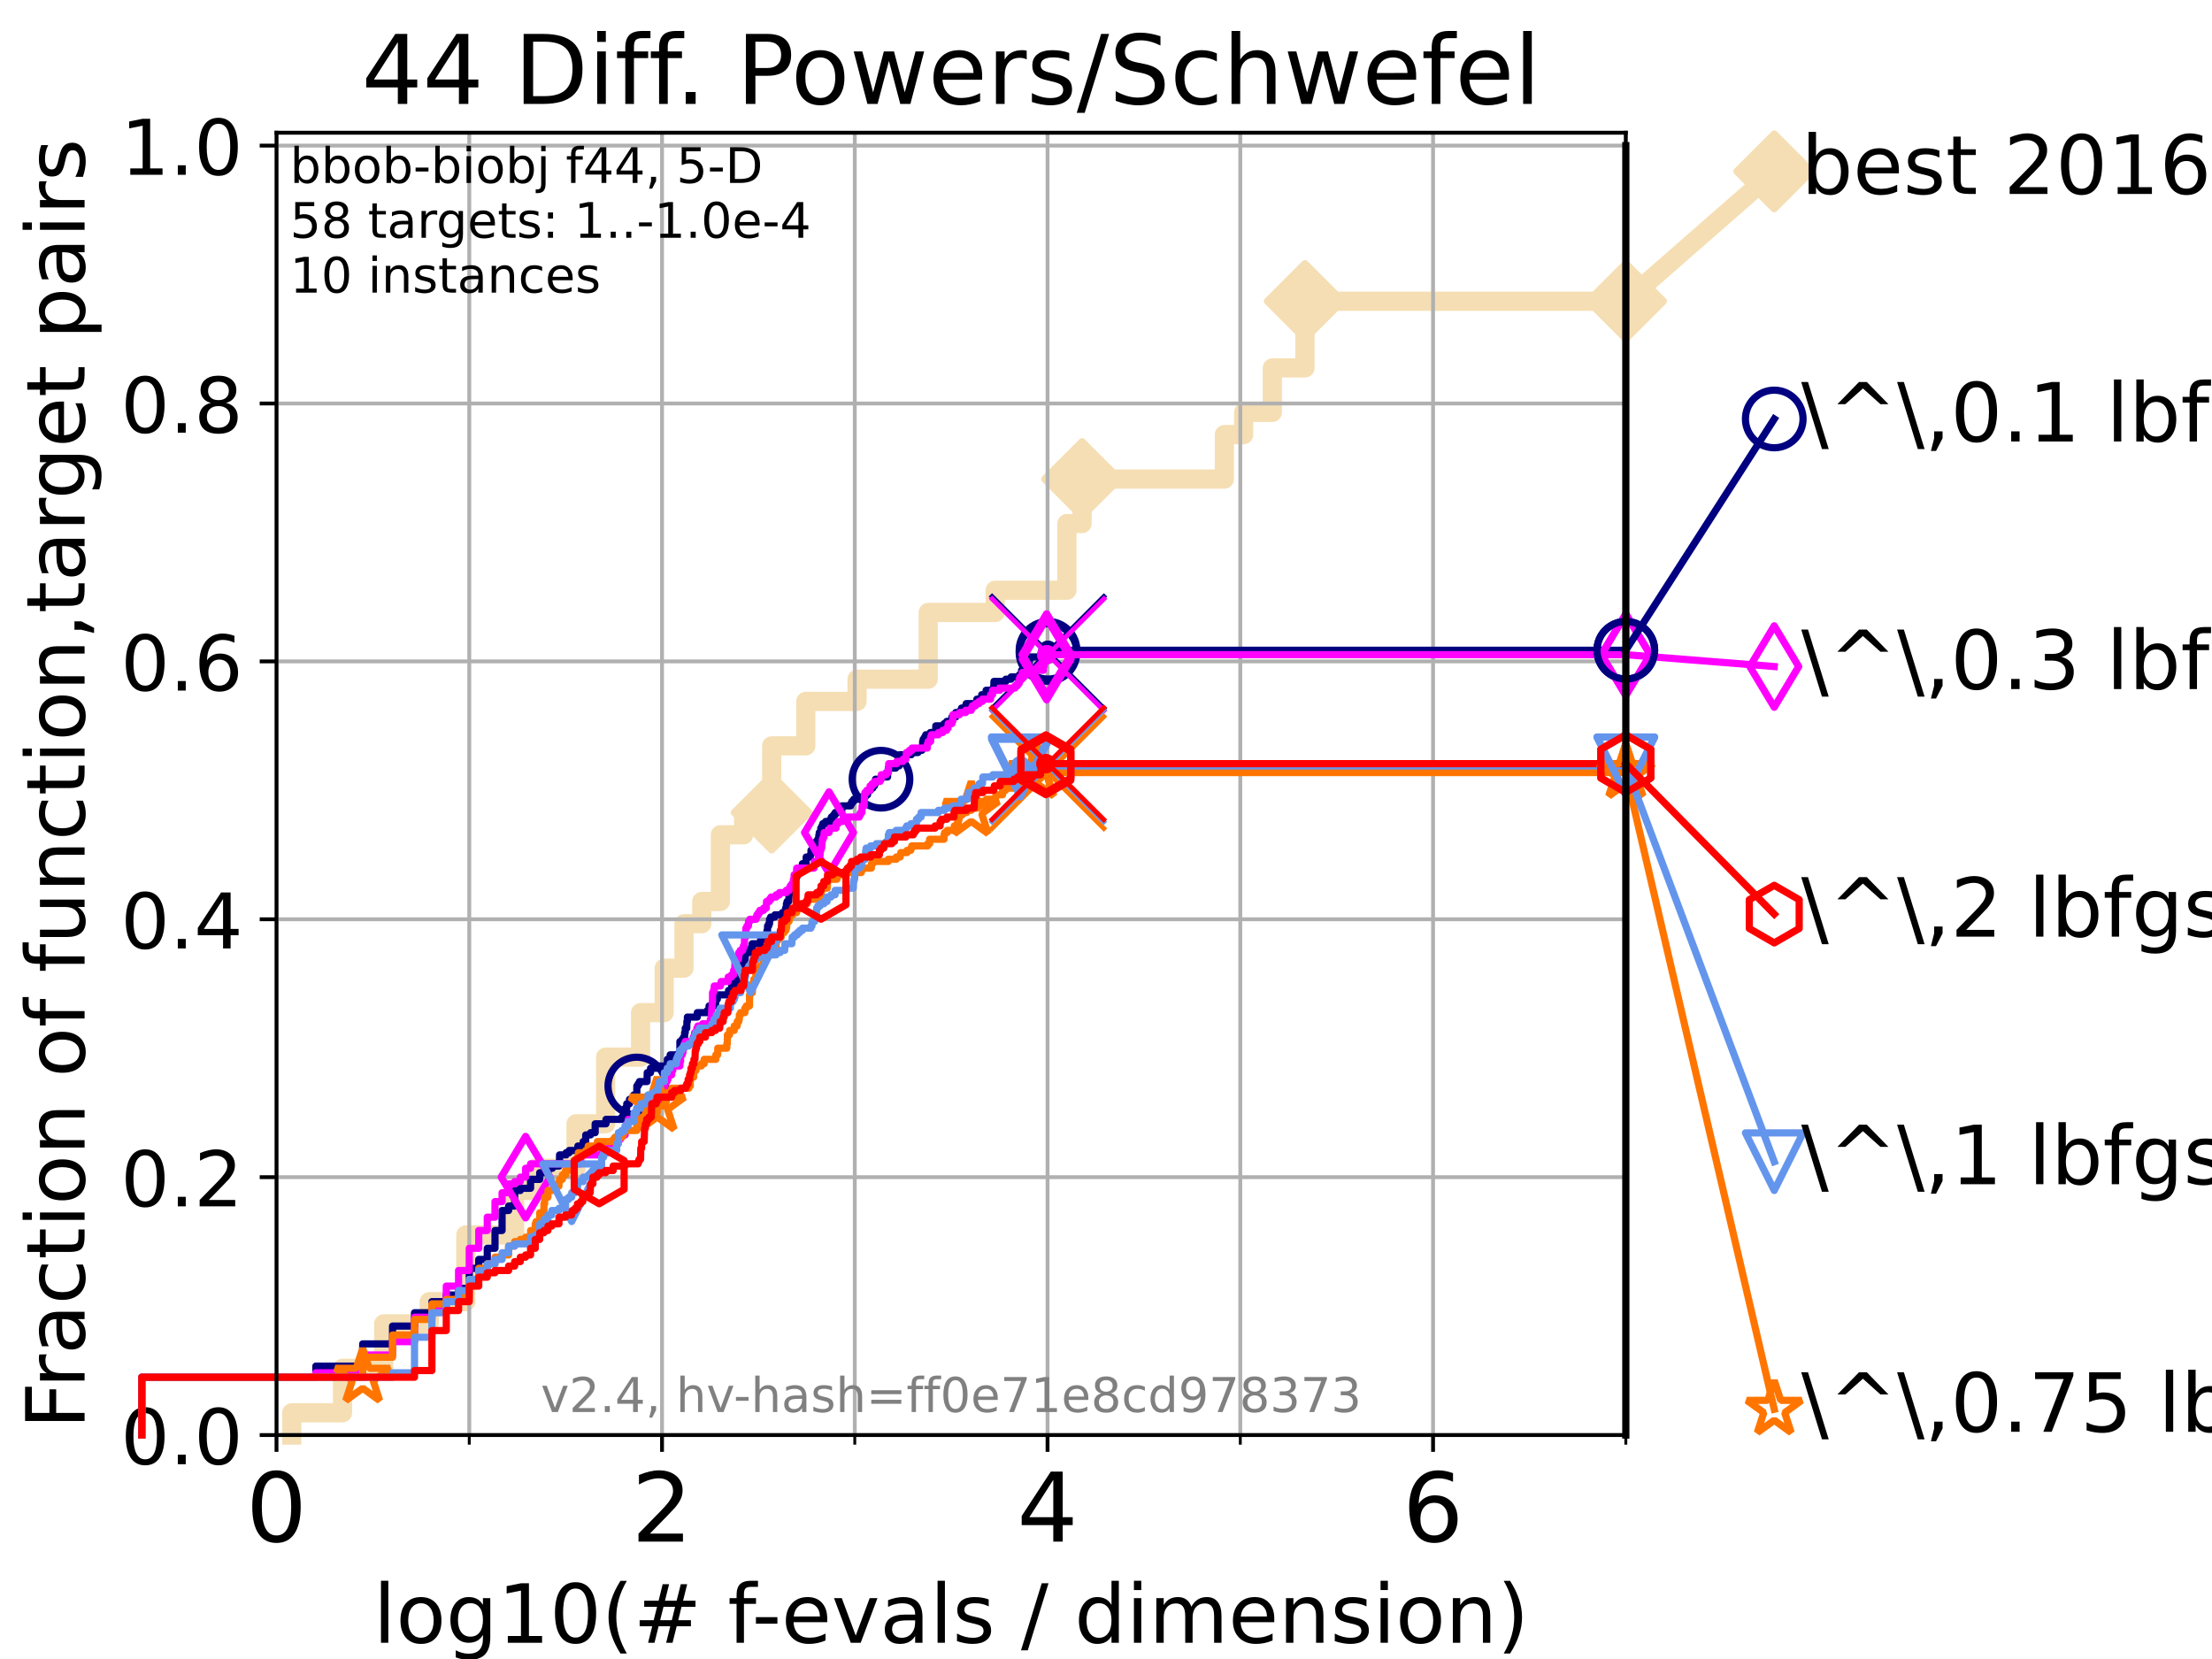 <?xml version="1.0" encoding="utf-8" standalone="no"?>
<!DOCTYPE svg PUBLIC "-//W3C//DTD SVG 1.1//EN"
  "http://www.w3.org/Graphics/SVG/1.1/DTD/svg11.dtd">
<!-- Created with matplotlib (https://matplotlib.org/) -->
<svg height="345.6pt" version="1.1" viewBox="0 0 460.8 345.6" width="460.8pt" xmlns="http://www.w3.org/2000/svg" xmlns:xlink="http://www.w3.org/1999/xlink">
 <defs>
  <style type="text/css">*{stroke-linecap:butt;stroke-linejoin:round;}</style>
 </defs>
 <g id="figure_1">
  <g id="patch_1">
   <path d="M 0 345.6 
L 460.8 345.6 
L 460.8 0 
L 0 0 
z
" style="fill:#ffffff;"/>
  </g>
  <g id="axes_1">
   <g id="patch_2">
    <path d="M 57.6 298.944 
L 338.688 298.944 
L 338.688 27.648 
L 57.6 27.648 
z
" style="fill:#ffffff;"/>
   </g>
   <g id="line2d_1">
    <path d="M 60.78 298.944 
L 60.78 294.313 
L 71.35 294.313 
L 71.35 285.05 
L 79.939 285.05 
L 79.939 275.788 
L 89.419 275.788 
L 89.419 271.157 
L 97.044 271.157 
L 97.044 257.263 
L 107.213 257.263 
L 107.213 248.001 
L 111.506 248.001 
L 111.506 243.37 
L 119.997 243.37 
L 119.997 234.107 
L 126.168 234.107 
L 126.168 220.214 
L 133.443 220.214 
L 133.443 210.951 
L 138.358 210.951 
L 138.358 201.689 
L 142.486 201.689 
L 142.486 192.426 
L 146.194 192.426 
L 146.194 187.795 
L 150.068 187.795 
L 150.068 173.901 
L 154.92 173.901 
L 154.92 169.27 
L 160.755 169.27 
L 160.755 155.377 
L 167.867 155.377 
L 167.867 146.114 
L 178.538 146.114 
L 178.538 141.483 
L 193.364 141.483 
L 193.364 127.589 
L 207.317 127.589 
L 207.317 122.958 
L 222.257 122.958 
L 222.257 109.065 
L 225.411 109.065 
L 225.411 99.802 
L 255.06 99.802 
L 255.06 90.54 
L 259.073 90.54 
L 259.073 85.909 
L 265.046 85.909 
L 265.046 76.646 
L 271.847 76.646 
L 271.847 62.753 
L 338.688 62.753 
" style="fill:none;stroke:#f5deb3;stroke-linecap:square;stroke-width:4;"/>
   </g>
   <g id="line2d_2">
    <defs>
     <path d="M 0 7.778 
L 7.778 0 
L 0 -7.778 
L -7.778 0 
z
" id="m67bf5b9fdc" style="stroke:#f5deb3;stroke-linejoin:miter;stroke-width:1.5;"/>
    </defs>
    <g>
     <use style="fill:#f5deb3;stroke:#f5deb3;stroke-linejoin:miter;stroke-width:1.5;" x="160.755" xlink:href="#m67bf5b9fdc" y="169.27"/>
     <use style="fill:#f5deb3;stroke:#f5deb3;stroke-linejoin:miter;stroke-width:1.5;" x="225.411" xlink:href="#m67bf5b9fdc" y="99.802"/>
     <use style="fill:#f5deb3;stroke:#f5deb3;stroke-linejoin:miter;stroke-width:1.5;" x="271.847" xlink:href="#m67bf5b9fdc" y="62.753"/>
     <use style="fill:#f5deb3;stroke:#f5deb3;stroke-linejoin:miter;stroke-width:1.5;" x="271.847" xlink:href="#m67bf5b9fdc" y="62.753"/>
     <use style="fill:#f5deb3;stroke:#f5deb3;stroke-linejoin:miter;stroke-width:1.5;" x="338.688" xlink:href="#m67bf5b9fdc" y="62.753"/>
    </g>
   </g>
   <g id="line2d_3">
    <path style="fill:none;stroke:#f5deb3;stroke-linecap:square;stroke-width:4;"/>
    <g/>
   </g>
   <g id="line2d_4">
    <path d="M 338.688 62.753 
L 369.608 35.706 
" style="fill:none;stroke:#f5deb3;stroke-linecap:square;stroke-width:4;"/>
    <g>
     <use style="fill:#f5deb3;stroke:#f5deb3;stroke-linejoin:miter;stroke-width:1.5;" x="338.688" xlink:href="#m67bf5b9fdc" y="62.753"/>
     <use style="fill:#f5deb3;stroke:#f5deb3;stroke-linejoin:miter;stroke-width:1.5;" x="369.608" xlink:href="#m67bf5b9fdc" y="35.706"/>
    </g>
   </g>
   <g id="matplotlib.axis_1">
    <g id="xtick_1">
     <g id="line2d_5">
      <path clip-path="url(#p40a35b2d92)" d="M 57.6 298.944 
L 57.6 27.648 
" style="fill:none;stroke:#b0b0b0;stroke-linecap:square;stroke-width:0.8;"/>
     </g>
     <g id="line2d_6">
      <defs>
       <path d="M 0 0 
L 0 3.5 
" id="m912da62bf8" style="stroke:#000000;stroke-width:0.8;"/>
      </defs>
      <g>
       <use style="stroke:#000000;stroke-width:0.8;" x="57.6" xlink:href="#m912da62bf8" y="298.944"/>
      </g>
     </g>
     <g id="text_1">
      <!-- 0 -->
      <g transform="translate(51.237 321.141)scale(0.2 -0.2)">
       <defs>
        <path d="M 31.781 66.406 
Q 24.172 66.406 20.328 58.906 
Q 16.5 51.422 16.5 36.375 
Q 16.5 21.391 20.328 13.891 
Q 24.172 6.391 31.781 6.391 
Q 39.453 6.391 43.281 13.891 
Q 47.125 21.391 47.125 36.375 
Q 47.125 51.422 43.281 58.906 
Q 39.453 66.406 31.781 66.406 
z
M 31.781 74.219 
Q 44.047 74.219 50.516 64.516 
Q 56.984 54.828 56.984 36.375 
Q 56.984 17.969 50.516 8.266 
Q 44.047 -1.422 31.781 -1.422 
Q 19.531 -1.422 13.062 8.266 
Q 6.594 17.969 6.594 36.375 
Q 6.594 54.828 13.062 64.516 
Q 19.531 74.219 31.781 74.219 
z
" id="DejaVuSans-48"/>
       </defs>
       <use xlink:href="#DejaVuSans-48"/>
      </g>
     </g>
    </g>
    <g id="xtick_2">
     <g id="line2d_7">
      <path clip-path="url(#p40a35b2d92)" d="M 137.911 298.944 
L 137.911 27.648 
" style="fill:none;stroke:#b0b0b0;stroke-linecap:square;stroke-width:0.8;"/>
     </g>
     <g id="line2d_8">
      <g>
       <use style="stroke:#000000;stroke-width:0.8;" x="137.911" xlink:href="#m912da62bf8" y="298.944"/>
      </g>
     </g>
     <g id="text_2">
      <!-- 2 -->
      <g transform="translate(131.548 321.141)scale(0.2 -0.2)">
       <defs>
        <path d="M 19.188 8.297 
L 53.609 8.297 
L 53.609 0 
L 7.328 0 
L 7.328 8.297 
Q 12.938 14.109 22.625 23.891 
Q 32.328 33.688 34.812 36.531 
Q 39.547 41.844 41.422 45.531 
Q 43.312 49.219 43.312 52.781 
Q 43.312 58.594 39.234 62.25 
Q 35.156 65.922 28.609 65.922 
Q 23.969 65.922 18.812 64.312 
Q 13.672 62.703 7.812 59.422 
L 7.812 69.391 
Q 13.766 71.781 18.938 73 
Q 24.125 74.219 28.422 74.219 
Q 39.75 74.219 46.484 68.547 
Q 53.219 62.891 53.219 53.422 
Q 53.219 48.922 51.531 44.891 
Q 49.859 40.875 45.406 35.406 
Q 44.188 33.984 37.641 27.219 
Q 31.109 20.453 19.188 8.297 
z
" id="DejaVuSans-50"/>
       </defs>
       <use xlink:href="#DejaVuSans-50"/>
      </g>
     </g>
    </g>
    <g id="xtick_3">
     <g id="line2d_9">
      <path clip-path="url(#p40a35b2d92)" d="M 218.222 298.944 
L 218.222 27.648 
" style="fill:none;stroke:#b0b0b0;stroke-linecap:square;stroke-width:0.8;"/>
     </g>
     <g id="line2d_10">
      <g>
       <use style="stroke:#000000;stroke-width:0.8;" x="218.222" xlink:href="#m912da62bf8" y="298.944"/>
      </g>
     </g>
     <g id="text_3">
      <!-- 4 -->
      <g transform="translate(211.859 321.141)scale(0.2 -0.2)">
       <defs>
        <path d="M 37.797 64.312 
L 12.891 25.391 
L 37.797 25.391 
z
M 35.203 72.906 
L 47.609 72.906 
L 47.609 25.391 
L 58.016 25.391 
L 58.016 17.188 
L 47.609 17.188 
L 47.609 0 
L 37.797 0 
L 37.797 17.188 
L 4.891 17.188 
L 4.891 26.703 
z
" id="DejaVuSans-52"/>
       </defs>
       <use xlink:href="#DejaVuSans-52"/>
      </g>
     </g>
    </g>
    <g id="xtick_4">
     <g id="line2d_11">
      <path clip-path="url(#p40a35b2d92)" d="M 298.533 298.944 
L 298.533 27.648 
" style="fill:none;stroke:#b0b0b0;stroke-linecap:square;stroke-width:0.8;"/>
     </g>
     <g id="line2d_12">
      <g>
       <use style="stroke:#000000;stroke-width:0.8;" x="298.533" xlink:href="#m912da62bf8" y="298.944"/>
      </g>
     </g>
     <g id="text_4">
      <!-- 6 -->
      <g transform="translate(292.17 321.141)scale(0.2 -0.2)">
       <defs>
        <path d="M 33.016 40.375 
Q 26.375 40.375 22.484 35.828 
Q 18.609 31.297 18.609 23.391 
Q 18.609 15.531 22.484 10.953 
Q 26.375 6.391 33.016 6.391 
Q 39.656 6.391 43.531 10.953 
Q 47.406 15.531 47.406 23.391 
Q 47.406 31.297 43.531 35.828 
Q 39.656 40.375 33.016 40.375 
z
M 52.594 71.297 
L 52.594 62.312 
Q 48.875 64.062 45.094 64.984 
Q 41.312 65.922 37.594 65.922 
Q 27.828 65.922 22.672 59.328 
Q 17.531 52.734 16.797 39.406 
Q 19.672 43.656 24.016 45.922 
Q 28.375 48.188 33.594 48.188 
Q 44.578 48.188 50.953 41.516 
Q 57.328 34.859 57.328 23.391 
Q 57.328 12.156 50.688 5.359 
Q 44.047 -1.422 33.016 -1.422 
Q 20.359 -1.422 13.672 8.266 
Q 6.984 17.969 6.984 36.375 
Q 6.984 53.656 15.188 63.938 
Q 23.391 74.219 37.203 74.219 
Q 40.922 74.219 44.703 73.484 
Q 48.484 72.75 52.594 71.297 
z
" id="DejaVuSans-54"/>
       </defs>
       <use xlink:href="#DejaVuSans-54"/>
      </g>
     </g>
    </g>
    <g id="xtick_5">
     <g id="line2d_13">
      <path clip-path="url(#p40a35b2d92)" d="M 97.755 298.944 
L 97.755 27.648 
" style="fill:none;stroke:#b0b0b0;stroke-linecap:square;stroke-width:0.8;"/>
     </g>
     <g id="line2d_14">
      <defs>
       <path d="M 0 0 
L 0 2 
" id="m7d92b12dde" style="stroke:#000000;stroke-width:0.6;"/>
      </defs>
      <g>
       <use style="stroke:#000000;stroke-width:0.6;" x="97.755" xlink:href="#m7d92b12dde" y="298.944"/>
      </g>
     </g>
    </g>
    <g id="xtick_6">
     <g id="line2d_15">
      <path clip-path="url(#p40a35b2d92)" d="M 178.066 298.944 
L 178.066 27.648 
" style="fill:none;stroke:#b0b0b0;stroke-linecap:square;stroke-width:0.8;"/>
     </g>
     <g id="line2d_16">
      <g>
       <use style="stroke:#000000;stroke-width:0.6;" x="178.066" xlink:href="#m7d92b12dde" y="298.944"/>
      </g>
     </g>
    </g>
    <g id="xtick_7">
     <g id="line2d_17">
      <path clip-path="url(#p40a35b2d92)" d="M 258.377 298.944 
L 258.377 27.648 
" style="fill:none;stroke:#b0b0b0;stroke-linecap:square;stroke-width:0.8;"/>
     </g>
     <g id="line2d_18">
      <g>
       <use style="stroke:#000000;stroke-width:0.6;" x="258.377" xlink:href="#m7d92b12dde" y="298.944"/>
      </g>
     </g>
    </g>
    <g id="xtick_8">
     <g id="line2d_19">
      <path clip-path="url(#p40a35b2d92)" d="M 338.688 298.944 
L 338.688 27.648 
" style="fill:none;stroke:#b0b0b0;stroke-linecap:square;stroke-width:0.8;"/>
     </g>
     <g id="line2d_20">
      <g>
       <use style="stroke:#000000;stroke-width:0.6;" x="338.688" xlink:href="#m7d92b12dde" y="298.944"/>
      </g>
     </g>
    </g>
    <g id="text_5">
     <!-- log10(# f-evals / dimension) -->
     <g transform="translate(77.764 342.218)scale(0.17 -0.17)">
      <defs>
       <path d="M 9.422 75.984 
L 18.406 75.984 
L 18.406 0 
L 9.422 0 
z
" id="DejaVuSans-108"/>
       <path d="M 30.609 48.391 
Q 23.391 48.391 19.188 42.75 
Q 14.984 37.109 14.984 27.297 
Q 14.984 17.484 19.156 11.844 
Q 23.344 6.203 30.609 6.203 
Q 37.797 6.203 41.984 11.859 
Q 46.188 17.531 46.188 27.297 
Q 46.188 37.016 41.984 42.703 
Q 37.797 48.391 30.609 48.391 
z
M 30.609 56 
Q 42.328 56 49.016 48.375 
Q 55.719 40.766 55.719 27.297 
Q 55.719 13.875 49.016 6.219 
Q 42.328 -1.422 30.609 -1.422 
Q 18.844 -1.422 12.172 6.219 
Q 5.516 13.875 5.516 27.297 
Q 5.516 40.766 12.172 48.375 
Q 18.844 56 30.609 56 
z
" id="DejaVuSans-111"/>
       <path d="M 45.406 27.984 
Q 45.406 37.75 41.375 43.109 
Q 37.359 48.484 30.078 48.484 
Q 22.859 48.484 18.828 43.109 
Q 14.797 37.75 14.797 27.984 
Q 14.797 18.266 18.828 12.891 
Q 22.859 7.516 30.078 7.516 
Q 37.359 7.516 41.375 12.891 
Q 45.406 18.266 45.406 27.984 
z
M 54.391 6.781 
Q 54.391 -7.172 48.188 -13.984 
Q 42 -20.797 29.203 -20.797 
Q 24.469 -20.797 20.266 -20.094 
Q 16.062 -19.391 12.109 -17.922 
L 12.109 -9.188 
Q 16.062 -11.328 19.922 -12.344 
Q 23.781 -13.375 27.781 -13.375 
Q 36.625 -13.375 41.016 -8.766 
Q 45.406 -4.156 45.406 5.172 
L 45.406 9.625 
Q 42.625 4.781 38.281 2.391 
Q 33.938 0 27.875 0 
Q 17.828 0 11.672 7.656 
Q 5.516 15.328 5.516 27.984 
Q 5.516 40.672 11.672 48.328 
Q 17.828 56 27.875 56 
Q 33.938 56 38.281 53.609 
Q 42.625 51.219 45.406 46.391 
L 45.406 54.688 
L 54.391 54.688 
z
" id="DejaVuSans-103"/>
       <path d="M 12.406 8.297 
L 28.516 8.297 
L 28.516 63.922 
L 10.984 60.406 
L 10.984 69.391 
L 28.422 72.906 
L 38.281 72.906 
L 38.281 8.297 
L 54.391 8.297 
L 54.391 0 
L 12.406 0 
z
" id="DejaVuSans-49"/>
       <path d="M 31 75.875 
Q 24.469 64.656 21.281 53.656 
Q 18.109 42.672 18.109 31.391 
Q 18.109 20.125 21.312 9.062 
Q 24.516 -2 31 -13.188 
L 23.188 -13.188 
Q 15.875 -1.703 12.234 9.375 
Q 8.594 20.453 8.594 31.391 
Q 8.594 42.281 12.203 53.312 
Q 15.828 64.359 23.188 75.875 
z
" id="DejaVuSans-40"/>
       <path d="M 51.125 44 
L 36.922 44 
L 32.812 27.688 
L 47.125 27.688 
z
M 43.797 71.781 
L 38.719 51.516 
L 52.984 51.516 
L 58.109 71.781 
L 65.922 71.781 
L 60.891 51.516 
L 76.125 51.516 
L 76.125 44 
L 58.984 44 
L 54.984 27.688 
L 70.516 27.688 
L 70.516 20.219 
L 53.078 20.219 
L 48 0 
L 40.188 0 
L 45.219 20.219 
L 30.906 20.219 
L 25.875 0 
L 18.016 0 
L 23.094 20.219 
L 7.719 20.219 
L 7.719 27.688 
L 24.906 27.688 
L 29 44 
L 13.281 44 
L 13.281 51.516 
L 30.906 51.516 
L 35.891 71.781 
z
" id="DejaVuSans-35"/>
       <path id="DejaVuSans-32"/>
       <path d="M 37.109 75.984 
L 37.109 68.5 
L 28.516 68.5 
Q 23.688 68.5 21.797 66.547 
Q 19.922 64.594 19.922 59.516 
L 19.922 54.688 
L 34.719 54.688 
L 34.719 47.703 
L 19.922 47.703 
L 19.922 0 
L 10.891 0 
L 10.891 47.703 
L 2.297 47.703 
L 2.297 54.688 
L 10.891 54.688 
L 10.891 58.5 
Q 10.891 67.625 15.141 71.797 
Q 19.391 75.984 28.609 75.984 
z
" id="DejaVuSans-102"/>
       <path d="M 4.891 31.391 
L 31.203 31.391 
L 31.203 23.391 
L 4.891 23.391 
z
" id="DejaVuSans-45"/>
       <path d="M 56.203 29.594 
L 56.203 25.203 
L 14.891 25.203 
Q 15.484 15.922 20.484 11.062 
Q 25.484 6.203 34.422 6.203 
Q 39.594 6.203 44.453 7.469 
Q 49.312 8.734 54.109 11.281 
L 54.109 2.781 
Q 49.266 0.734 44.188 -0.344 
Q 39.109 -1.422 33.891 -1.422 
Q 20.797 -1.422 13.156 6.188 
Q 5.516 13.812 5.516 26.812 
Q 5.516 40.234 12.766 48.109 
Q 20.016 56 32.328 56 
Q 43.359 56 49.781 48.891 
Q 56.203 41.797 56.203 29.594 
z
M 47.219 32.234 
Q 47.125 39.594 43.094 43.984 
Q 39.062 48.391 32.422 48.391 
Q 24.906 48.391 20.391 44.141 
Q 15.875 39.891 15.188 32.172 
z
" id="DejaVuSans-101"/>
       <path d="M 2.984 54.688 
L 12.5 54.688 
L 29.594 8.797 
L 46.688 54.688 
L 56.203 54.688 
L 35.688 0 
L 23.484 0 
z
" id="DejaVuSans-118"/>
       <path d="M 34.281 27.484 
Q 23.391 27.484 19.188 25 
Q 14.984 22.516 14.984 16.5 
Q 14.984 11.719 18.141 8.906 
Q 21.297 6.109 26.703 6.109 
Q 34.188 6.109 38.703 11.406 
Q 43.219 16.703 43.219 25.484 
L 43.219 27.484 
z
M 52.203 31.203 
L 52.203 0 
L 43.219 0 
L 43.219 8.297 
Q 40.141 3.328 35.547 0.953 
Q 30.953 -1.422 24.312 -1.422 
Q 15.922 -1.422 10.953 3.297 
Q 6 8.016 6 15.922 
Q 6 25.141 12.172 29.828 
Q 18.359 34.516 30.609 34.516 
L 43.219 34.516 
L 43.219 35.406 
Q 43.219 41.609 39.141 45 
Q 35.062 48.391 27.688 48.391 
Q 23 48.391 18.547 47.266 
Q 14.109 46.141 10.016 43.891 
L 10.016 52.203 
Q 14.938 54.109 19.578 55.047 
Q 24.219 56 28.609 56 
Q 40.484 56 46.344 49.844 
Q 52.203 43.703 52.203 31.203 
z
" id="DejaVuSans-97"/>
       <path d="M 44.281 53.078 
L 44.281 44.578 
Q 40.484 46.531 36.375 47.5 
Q 32.281 48.484 27.875 48.484 
Q 21.188 48.484 17.844 46.438 
Q 14.5 44.391 14.5 40.281 
Q 14.5 37.156 16.891 35.375 
Q 19.281 33.594 26.516 31.984 
L 29.594 31.297 
Q 39.156 29.25 43.188 25.516 
Q 47.219 21.781 47.219 15.094 
Q 47.219 7.469 41.188 3.016 
Q 35.156 -1.422 24.609 -1.422 
Q 20.219 -1.422 15.453 -0.562 
Q 10.688 0.297 5.422 2 
L 5.422 11.281 
Q 10.406 8.688 15.234 7.391 
Q 20.062 6.109 24.812 6.109 
Q 31.156 6.109 34.562 8.281 
Q 37.984 10.453 37.984 14.406 
Q 37.984 18.062 35.516 20.016 
Q 33.062 21.969 24.703 23.781 
L 21.578 24.516 
Q 13.234 26.266 9.516 29.906 
Q 5.812 33.547 5.812 39.891 
Q 5.812 47.609 11.281 51.797 
Q 16.75 56 26.812 56 
Q 31.781 56 36.172 55.266 
Q 40.578 54.547 44.281 53.078 
z
" id="DejaVuSans-115"/>
       <path d="M 25.391 72.906 
L 33.688 72.906 
L 8.297 -9.281 
L 0 -9.281 
z
" id="DejaVuSans-47"/>
       <path d="M 45.406 46.391 
L 45.406 75.984 
L 54.391 75.984 
L 54.391 0 
L 45.406 0 
L 45.406 8.203 
Q 42.578 3.328 38.25 0.953 
Q 33.938 -1.422 27.875 -1.422 
Q 17.969 -1.422 11.734 6.484 
Q 5.516 14.406 5.516 27.297 
Q 5.516 40.188 11.734 48.094 
Q 17.969 56 27.875 56 
Q 33.938 56 38.25 53.625 
Q 42.578 51.266 45.406 46.391 
z
M 14.797 27.297 
Q 14.797 17.391 18.875 11.75 
Q 22.953 6.109 30.078 6.109 
Q 37.203 6.109 41.297 11.75 
Q 45.406 17.391 45.406 27.297 
Q 45.406 37.203 41.297 42.844 
Q 37.203 48.484 30.078 48.484 
Q 22.953 48.484 18.875 42.844 
Q 14.797 37.203 14.797 27.297 
z
" id="DejaVuSans-100"/>
       <path d="M 9.422 54.688 
L 18.406 54.688 
L 18.406 0 
L 9.422 0 
z
M 9.422 75.984 
L 18.406 75.984 
L 18.406 64.594 
L 9.422 64.594 
z
" id="DejaVuSans-105"/>
       <path d="M 52 44.188 
Q 55.375 50.25 60.062 53.125 
Q 64.75 56 71.094 56 
Q 79.641 56 84.281 50.016 
Q 88.922 44.047 88.922 33.016 
L 88.922 0 
L 79.891 0 
L 79.891 32.719 
Q 79.891 40.578 77.094 44.375 
Q 74.312 48.188 68.609 48.188 
Q 61.625 48.188 57.562 43.547 
Q 53.516 38.922 53.516 30.906 
L 53.516 0 
L 44.484 0 
L 44.484 32.719 
Q 44.484 40.625 41.703 44.406 
Q 38.922 48.188 33.109 48.188 
Q 26.219 48.188 22.156 43.531 
Q 18.109 38.875 18.109 30.906 
L 18.109 0 
L 9.078 0 
L 9.078 54.688 
L 18.109 54.688 
L 18.109 46.188 
Q 21.188 51.219 25.484 53.609 
Q 29.781 56 35.688 56 
Q 41.656 56 45.828 52.969 
Q 50 49.953 52 44.188 
z
" id="DejaVuSans-109"/>
       <path d="M 54.891 33.016 
L 54.891 0 
L 45.906 0 
L 45.906 32.719 
Q 45.906 40.484 42.875 44.328 
Q 39.844 48.188 33.797 48.188 
Q 26.516 48.188 22.312 43.547 
Q 18.109 38.922 18.109 30.906 
L 18.109 0 
L 9.078 0 
L 9.078 54.688 
L 18.109 54.688 
L 18.109 46.188 
Q 21.344 51.125 25.703 53.562 
Q 30.078 56 35.797 56 
Q 45.219 56 50.047 50.172 
Q 54.891 44.344 54.891 33.016 
z
" id="DejaVuSans-110"/>
       <path d="M 8.016 75.875 
L 15.828 75.875 
Q 23.141 64.359 26.781 53.312 
Q 30.422 42.281 30.422 31.391 
Q 30.422 20.453 26.781 9.375 
Q 23.141 -1.703 15.828 -13.188 
L 8.016 -13.188 
Q 14.5 -2 17.703 9.062 
Q 20.906 20.125 20.906 31.391 
Q 20.906 42.672 17.703 53.656 
Q 14.5 64.656 8.016 75.875 
z
" id="DejaVuSans-41"/>
      </defs>
      <use xlink:href="#DejaVuSans-108"/>
      <use x="27.783" xlink:href="#DejaVuSans-111"/>
      <use x="88.965" xlink:href="#DejaVuSans-103"/>
      <use x="152.441" xlink:href="#DejaVuSans-49"/>
      <use x="216.064" xlink:href="#DejaVuSans-48"/>
      <use x="279.688" xlink:href="#DejaVuSans-40"/>
      <use x="318.701" xlink:href="#DejaVuSans-35"/>
      <use x="402.49" xlink:href="#DejaVuSans-32"/>
      <use x="434.277" xlink:href="#DejaVuSans-102"/>
      <use x="463.982" xlink:href="#DejaVuSans-45"/>
      <use x="500.066" xlink:href="#DejaVuSans-101"/>
      <use x="561.59" xlink:href="#DejaVuSans-118"/>
      <use x="620.77" xlink:href="#DejaVuSans-97"/>
      <use x="682.049" xlink:href="#DejaVuSans-108"/>
      <use x="709.832" xlink:href="#DejaVuSans-115"/>
      <use x="761.932" xlink:href="#DejaVuSans-32"/>
      <use x="793.719" xlink:href="#DejaVuSans-47"/>
      <use x="827.41" xlink:href="#DejaVuSans-32"/>
      <use x="859.197" xlink:href="#DejaVuSans-100"/>
      <use x="922.674" xlink:href="#DejaVuSans-105"/>
      <use x="950.457" xlink:href="#DejaVuSans-109"/>
      <use x="1047.869" xlink:href="#DejaVuSans-101"/>
      <use x="1109.393" xlink:href="#DejaVuSans-110"/>
      <use x="1172.771" xlink:href="#DejaVuSans-115"/>
      <use x="1224.871" xlink:href="#DejaVuSans-105"/>
      <use x="1252.654" xlink:href="#DejaVuSans-111"/>
      <use x="1313.836" xlink:href="#DejaVuSans-110"/>
      <use x="1377.215" xlink:href="#DejaVuSans-41"/>
     </g>
    </g>
   </g>
   <g id="matplotlib.axis_2">
    <g id="ytick_1">
     <g id="line2d_21">
      <path clip-path="url(#p40a35b2d92)" d="M 57.6 298.944 
L 338.688 298.944 
" style="fill:none;stroke:#b0b0b0;stroke-linecap:square;stroke-width:0.8;"/>
     </g>
     <g id="line2d_22">
      <defs>
       <path d="M 0 0 
L -3.5 0 
" id="md0bf4d4486" style="stroke:#000000;stroke-width:0.8;"/>
      </defs>
      <g>
       <use style="stroke:#000000;stroke-width:0.8;" x="57.6" xlink:href="#md0bf4d4486" y="298.944"/>
      </g>
     </g>
     <g id="text_6">
      <!-- 0.0 -->
      <g transform="translate(25.155 305.023)scale(0.16 -0.16)">
       <defs>
        <path d="M 10.688 12.406 
L 21 12.406 
L 21 0 
L 10.688 0 
z
" id="DejaVuSans-46"/>
       </defs>
       <use xlink:href="#DejaVuSans-48"/>
       <use x="63.623" xlink:href="#DejaVuSans-46"/>
       <use x="95.41" xlink:href="#DejaVuSans-48"/>
      </g>
     </g>
    </g>
    <g id="ytick_2">
     <g id="line2d_23">
      <path clip-path="url(#p40a35b2d92)" d="M 57.6 245.222 
L 338.688 245.222 
" style="fill:none;stroke:#b0b0b0;stroke-linecap:square;stroke-width:0.8;"/>
     </g>
     <g id="line2d_24">
      <g>
       <use style="stroke:#000000;stroke-width:0.8;" x="57.6" xlink:href="#md0bf4d4486" y="245.222"/>
      </g>
     </g>
     <g id="text_7">
      <!-- 0.2 -->
      <g transform="translate(25.155 251.301)scale(0.16 -0.16)">
       <use xlink:href="#DejaVuSans-48"/>
       <use x="63.623" xlink:href="#DejaVuSans-46"/>
       <use x="95.41" xlink:href="#DejaVuSans-50"/>
      </g>
     </g>
    </g>
    <g id="ytick_3">
     <g id="line2d_25">
      <path clip-path="url(#p40a35b2d92)" d="M 57.6 191.5 
L 338.688 191.5 
" style="fill:none;stroke:#b0b0b0;stroke-linecap:square;stroke-width:0.8;"/>
     </g>
     <g id="line2d_26">
      <g>
       <use style="stroke:#000000;stroke-width:0.8;" x="57.6" xlink:href="#md0bf4d4486" y="191.5"/>
      </g>
     </g>
     <g id="text_8">
      <!-- 0.4 -->
      <g transform="translate(25.155 197.579)scale(0.16 -0.16)">
       <use xlink:href="#DejaVuSans-48"/>
       <use x="63.623" xlink:href="#DejaVuSans-46"/>
       <use x="95.41" xlink:href="#DejaVuSans-52"/>
      </g>
     </g>
    </g>
    <g id="ytick_4">
     <g id="line2d_27">
      <path clip-path="url(#p40a35b2d92)" d="M 57.6 137.778 
L 338.688 137.778 
" style="fill:none;stroke:#b0b0b0;stroke-linecap:square;stroke-width:0.8;"/>
     </g>
     <g id="line2d_28">
      <g>
       <use style="stroke:#000000;stroke-width:0.8;" x="57.6" xlink:href="#md0bf4d4486" y="137.778"/>
      </g>
     </g>
     <g id="text_9">
      <!-- 0.6 -->
      <g transform="translate(25.155 143.857)scale(0.16 -0.16)">
       <use xlink:href="#DejaVuSans-48"/>
       <use x="63.623" xlink:href="#DejaVuSans-46"/>
       <use x="95.41" xlink:href="#DejaVuSans-54"/>
      </g>
     </g>
    </g>
    <g id="ytick_5">
     <g id="line2d_29">
      <path clip-path="url(#p40a35b2d92)" d="M 57.6 84.056 
L 338.688 84.056 
" style="fill:none;stroke:#b0b0b0;stroke-linecap:square;stroke-width:0.8;"/>
     </g>
     <g id="line2d_30">
      <g>
       <use style="stroke:#000000;stroke-width:0.8;" x="57.6" xlink:href="#md0bf4d4486" y="84.056"/>
      </g>
     </g>
     <g id="text_10">
      <!-- 0.8 -->
      <g transform="translate(25.155 90.135)scale(0.16 -0.16)">
       <defs>
        <path d="M 31.781 34.625 
Q 24.75 34.625 20.719 30.859 
Q 16.703 27.094 16.703 20.516 
Q 16.703 13.922 20.719 10.156 
Q 24.75 6.391 31.781 6.391 
Q 38.812 6.391 42.859 10.172 
Q 46.922 13.969 46.922 20.516 
Q 46.922 27.094 42.891 30.859 
Q 38.875 34.625 31.781 34.625 
z
M 21.922 38.812 
Q 15.578 40.375 12.031 44.719 
Q 8.5 49.078 8.5 55.328 
Q 8.5 64.062 14.719 69.141 
Q 20.953 74.219 31.781 74.219 
Q 42.672 74.219 48.875 69.141 
Q 55.078 64.062 55.078 55.328 
Q 55.078 49.078 51.531 44.719 
Q 48 40.375 41.703 38.812 
Q 48.828 37.156 52.797 32.312 
Q 56.781 27.484 56.781 20.516 
Q 56.781 9.906 50.312 4.234 
Q 43.844 -1.422 31.781 -1.422 
Q 19.734 -1.422 13.25 4.234 
Q 6.781 9.906 6.781 20.516 
Q 6.781 27.484 10.781 32.312 
Q 14.797 37.156 21.922 38.812 
z
M 18.312 54.391 
Q 18.312 48.734 21.844 45.562 
Q 25.391 42.391 31.781 42.391 
Q 38.141 42.391 41.719 45.562 
Q 45.312 48.734 45.312 54.391 
Q 45.312 60.062 41.719 63.234 
Q 38.141 66.406 31.781 66.406 
Q 25.391 66.406 21.844 63.234 
Q 18.312 60.062 18.312 54.391 
z
" id="DejaVuSans-56"/>
       </defs>
       <use xlink:href="#DejaVuSans-48"/>
       <use x="63.623" xlink:href="#DejaVuSans-46"/>
       <use x="95.41" xlink:href="#DejaVuSans-56"/>
      </g>
     </g>
    </g>
    <g id="ytick_6">
     <g id="line2d_31">
      <path clip-path="url(#p40a35b2d92)" d="M 57.6 30.334 
L 338.688 30.334 
" style="fill:none;stroke:#b0b0b0;stroke-linecap:square;stroke-width:0.8;"/>
     </g>
     <g id="line2d_32">
      <g>
       <use style="stroke:#000000;stroke-width:0.8;" x="57.6" xlink:href="#md0bf4d4486" y="30.334"/>
      </g>
     </g>
     <g id="text_11">
      <!-- 1.0 -->
      <g transform="translate(25.155 36.413)scale(0.16 -0.16)">
       <use xlink:href="#DejaVuSans-49"/>
       <use x="63.623" xlink:href="#DejaVuSans-46"/>
       <use x="95.41" xlink:href="#DejaVuSans-48"/>
      </g>
     </g>
    </g>
    <g id="text_12">
     <!-- Fraction of function,target pairs -->
     <g transform="translate(17.62 297.681)rotate(-90)scale(0.17 -0.17)">
      <defs>
       <path d="M 9.812 72.906 
L 51.703 72.906 
L 51.703 64.594 
L 19.672 64.594 
L 19.672 43.109 
L 48.578 43.109 
L 48.578 34.812 
L 19.672 34.812 
L 19.672 0 
L 9.812 0 
z
" id="DejaVuSans-70"/>
       <path d="M 41.109 46.297 
Q 39.594 47.172 37.812 47.578 
Q 36.031 48 33.891 48 
Q 26.266 48 22.188 43.047 
Q 18.109 38.094 18.109 28.812 
L 18.109 0 
L 9.078 0 
L 9.078 54.688 
L 18.109 54.688 
L 18.109 46.188 
Q 20.953 51.172 25.484 53.578 
Q 30.031 56 36.531 56 
Q 37.453 56 38.578 55.875 
Q 39.703 55.766 41.062 55.516 
z
" id="DejaVuSans-114"/>
       <path d="M 48.781 52.594 
L 48.781 44.188 
Q 44.969 46.297 41.141 47.344 
Q 37.312 48.391 33.406 48.391 
Q 24.656 48.391 19.812 42.844 
Q 14.984 37.312 14.984 27.297 
Q 14.984 17.281 19.812 11.734 
Q 24.656 6.203 33.406 6.203 
Q 37.312 6.203 41.141 7.25 
Q 44.969 8.297 48.781 10.406 
L 48.781 2.094 
Q 45.016 0.344 40.984 -0.531 
Q 36.969 -1.422 32.422 -1.422 
Q 20.062 -1.422 12.781 6.344 
Q 5.516 14.109 5.516 27.297 
Q 5.516 40.672 12.859 48.328 
Q 20.219 56 33.016 56 
Q 37.156 56 41.109 55.141 
Q 45.062 54.297 48.781 52.594 
z
" id="DejaVuSans-99"/>
       <path d="M 18.312 70.219 
L 18.312 54.688 
L 36.812 54.688 
L 36.812 47.703 
L 18.312 47.703 
L 18.312 18.016 
Q 18.312 11.328 20.141 9.422 
Q 21.969 7.516 27.594 7.516 
L 36.812 7.516 
L 36.812 0 
L 27.594 0 
Q 17.188 0 13.234 3.875 
Q 9.281 7.766 9.281 18.016 
L 9.281 47.703 
L 2.688 47.703 
L 2.688 54.688 
L 9.281 54.688 
L 9.281 70.219 
z
" id="DejaVuSans-116"/>
       <path d="M 8.5 21.578 
L 8.5 54.688 
L 17.484 54.688 
L 17.484 21.922 
Q 17.484 14.156 20.5 10.266 
Q 23.531 6.391 29.594 6.391 
Q 36.859 6.391 41.078 11.031 
Q 45.312 15.672 45.312 23.688 
L 45.312 54.688 
L 54.297 54.688 
L 54.297 0 
L 45.312 0 
L 45.312 8.406 
Q 42.047 3.422 37.719 1 
Q 33.406 -1.422 27.688 -1.422 
Q 18.266 -1.422 13.375 4.438 
Q 8.5 10.297 8.5 21.578 
z
M 31.109 56 
z
" id="DejaVuSans-117"/>
       <path d="M 11.719 12.406 
L 22.016 12.406 
L 22.016 4 
L 14.016 -11.625 
L 7.719 -11.625 
L 11.719 4 
z
" id="DejaVuSans-44"/>
       <path d="M 18.109 8.203 
L 18.109 -20.797 
L 9.078 -20.797 
L 9.078 54.688 
L 18.109 54.688 
L 18.109 46.391 
Q 20.953 51.266 25.266 53.625 
Q 29.594 56 35.594 56 
Q 45.562 56 51.781 48.094 
Q 58.016 40.188 58.016 27.297 
Q 58.016 14.406 51.781 6.484 
Q 45.562 -1.422 35.594 -1.422 
Q 29.594 -1.422 25.266 0.953 
Q 20.953 3.328 18.109 8.203 
z
M 48.688 27.297 
Q 48.688 37.203 44.609 42.844 
Q 40.531 48.484 33.406 48.484 
Q 26.266 48.484 22.188 42.844 
Q 18.109 37.203 18.109 27.297 
Q 18.109 17.391 22.188 11.75 
Q 26.266 6.109 33.406 6.109 
Q 40.531 6.109 44.609 11.75 
Q 48.688 17.391 48.688 27.297 
z
" id="DejaVuSans-112"/>
      </defs>
      <use xlink:href="#DejaVuSans-70"/>
      <use x="50.27" xlink:href="#DejaVuSans-114"/>
      <use x="91.383" xlink:href="#DejaVuSans-97"/>
      <use x="152.662" xlink:href="#DejaVuSans-99"/>
      <use x="207.643" xlink:href="#DejaVuSans-116"/>
      <use x="246.852" xlink:href="#DejaVuSans-105"/>
      <use x="274.635" xlink:href="#DejaVuSans-111"/>
      <use x="335.816" xlink:href="#DejaVuSans-110"/>
      <use x="399.195" xlink:href="#DejaVuSans-32"/>
      <use x="430.982" xlink:href="#DejaVuSans-111"/>
      <use x="492.164" xlink:href="#DejaVuSans-102"/>
      <use x="527.369" xlink:href="#DejaVuSans-32"/>
      <use x="559.156" xlink:href="#DejaVuSans-102"/>
      <use x="594.361" xlink:href="#DejaVuSans-117"/>
      <use x="657.74" xlink:href="#DejaVuSans-110"/>
      <use x="721.119" xlink:href="#DejaVuSans-99"/>
      <use x="776.1" xlink:href="#DejaVuSans-116"/>
      <use x="815.309" xlink:href="#DejaVuSans-105"/>
      <use x="843.092" xlink:href="#DejaVuSans-111"/>
      <use x="904.273" xlink:href="#DejaVuSans-110"/>
      <use x="967.652" xlink:href="#DejaVuSans-44"/>
      <use x="999.439" xlink:href="#DejaVuSans-116"/>
      <use x="1038.648" xlink:href="#DejaVuSans-97"/>
      <use x="1099.928" xlink:href="#DejaVuSans-114"/>
      <use x="1139.291" xlink:href="#DejaVuSans-103"/>
      <use x="1202.768" xlink:href="#DejaVuSans-101"/>
      <use x="1264.291" xlink:href="#DejaVuSans-116"/>
      <use x="1303.5" xlink:href="#DejaVuSans-32"/>
      <use x="1335.287" xlink:href="#DejaVuSans-112"/>
      <use x="1398.764" xlink:href="#DejaVuSans-97"/>
      <use x="1460.043" xlink:href="#DejaVuSans-105"/>
      <use x="1487.826" xlink:href="#DejaVuSans-114"/>
      <use x="1528.939" xlink:href="#DejaVuSans-115"/>
     </g>
    </g>
   </g>
   <g id="line2d_33">
    <defs>
     <path d="M 0 1.5 
C 0.398 1.5 0.779 1.342 1.061 1.061 
C 1.342 0.779 1.5 0.398 1.5 0 
C 1.5 -0.398 1.342 -0.779 1.061 -1.061 
C 0.779 -1.342 0.398 -1.5 0 -1.5 
C -0.398 -1.5 -0.779 -1.342 -1.061 -1.061 
C -1.342 -0.779 -1.5 -0.398 -1.5 0 
C -1.5 0.398 -1.342 0.779 -1.061 1.061 
C -0.779 1.342 -0.398 1.5 0 1.5 
z
" id="m84bd54c5b3" style="stroke:#f5deb3;"/>
    </defs>
    <g>
     <use style="fill:#f5deb3;stroke:#f5deb3;" x="271.847" xlink:href="#m84bd54c5b3" y="62.753"/>
     <use style="fill:#f5deb3;stroke:#f5deb3;" x="271.847" xlink:href="#m84bd54c5b3" y="62.753"/>
    </g>
   </g>
   <g id="line2d_34">
    <defs>
     <path d="M 0 1.5 
C 0.398 1.5 0.779 1.342 1.061 1.061 
C 1.342 0.779 1.5 0.398 1.5 0 
C 1.5 -0.398 1.342 -0.779 1.061 -1.061 
C 0.779 -1.342 0.398 -1.5 0 -1.5 
C -0.398 -1.5 -0.779 -1.342 -1.061 -1.061 
C -1.342 -0.779 -1.5 -0.398 -1.5 0 
C -1.5 0.398 -1.342 0.779 -1.061 1.061 
C -0.779 1.342 -0.398 1.5 0 1.5 
z
" id="ma3b36a5227" style="stroke:#000080;"/>
    </defs>
    <g>
     <use style="fill:#000080;stroke:#000080;" x="218.32" xlink:href="#ma3b36a5227" y="135.462"/>
     <use style="fill:#000080;stroke:#000080;" x="218.32" xlink:href="#ma3b36a5227" y="135.462"/>
    </g>
   </g>
   <g id="line2d_35">
    <path d="M 29.533 298.944 
L 29.533 286.903 
L 65.797 286.903 
L 65.797 284.587 
L 75.556 284.587 
L 75.556 279.956 
L 81.776 279.956 
L 81.776 276.251 
L 86.351 276.251 
L 86.351 273.472 
L 89.973 273.472 
L 89.973 271.157 
L 92.969 271.157 
L 92.969 269.767 
L 95.526 269.767 
L 95.526 268.378 
L 97.755 268.378 
L 97.755 264.21 
L 99.732 264.21 
L 99.732 262.357 
L 101.507 262.357 
L 101.507 260.042 
L 103.118 260.042 
L 103.118 256.337 
L 104.592 256.337 
L 104.592 252.169 
L 105.952 252.169 
L 105.952 251.243 
L 107.213 251.243 
L 107.213 248.001 
L 108.389 248.001 
L 108.389 247.538 
L 110.527 247.538 
L 110.527 245.685 
L 112.432 245.685 
L 112.432 244.296 
L 113.311 244.296 
L 113.311 243.833 
L 114.284 243.833 
L 114.284 243.37 
L 115.077 243.37 
L 115.077 242.906 
L 116.443 242.906 
L 116.443 241.98 
L 116.562 241.98 
L 116.562 240.591 
L 117.931 240.591 
L 117.931 240.128 
L 118.577 240.128 
L 118.577 239.665 
L 120.382 239.665 
L 120.382 238.738 
L 121.49 238.738 
L 121.49 237.812 
L 122.018 237.812 
L 122.018 236.423 
L 123.03 236.423 
L 123.03 235.96 
L 123.985 235.96 
L 123.985 234.107 
L 126.236 234.107 
L 126.236 233.181 
L 129.518 233.181 
L 129.518 232.718 
L 129.853 232.718 
L 129.909 231.792 
L 130.237 231.792 
L 130.237 230.865 
L 130.559 230.865 
L 130.559 229.939 
L 131.134 229.939 
L 131.134 229.013 
L 132.036 229.013 
L 132.036 228.087 
L 132.66 228.087 
L 132.66 226.234 
L 132.94 226.234 
L 132.94 225.771 
L 133.216 225.771 
L 133.216 225.308 
L 134.787 225.308 
L 134.829 223.455 
L 135.522 223.455 
L 135.522 222.529 
L 137.163 222.529 
L 137.163 222.066 
L 139.025 222.066 
L 139.025 220.677 
L 139.605 220.677 
L 139.605 219.75 
L 141.407 219.75 
L 141.407 219.287 
L 141.634 219.287 
L 141.634 216.972 
L 142.107 216.972 
L 142.107 216.509 
L 142.406 216.509 
L 142.406 216.045 
L 142.62 216.045 
L 142.62 215.119 
L 142.753 215.119 
L 142.753 214.193 
L 143.067 214.193 
L 143.093 212.804 
L 143.196 212.804 
L 143.196 211.877 
L 145.259 211.877 
L 145.259 210.951 
L 147.348 210.951 
L 147.348 210.488 
L 147.71 210.488 
L 147.71 209.562 
L 148.752 209.562 
L 148.752 209.099 
L 149.086 209.099 
L 149.104 208.172 
L 149.432 208.172 
L 149.432 207.246 
L 151.772 207.246 
L 151.772 206.32 
L 152.436 206.32 
L 152.436 205.394 
L 152.707 205.394 
L 152.707 204.931 
L 153.323 204.931 
L 153.323 204.467 
L 153.566 204.467 
L 153.566 203.541 
L 154.043 203.541 
L 154.043 202.615 
L 154.372 202.615 
L 154.372 201.689 
L 154.655 201.689 
L 154.655 200.762 
L 154.867 200.762 
L 154.867 200.299 
L 155.103 200.299 
L 155.103 199.836 
L 155.22 199.836 
L 155.297 198.91 
L 155.387 198.91 
L 155.387 198.447 
L 156.126 198.447 
L 156.126 197.984 
L 156.346 197.984 
L 156.346 197.521 
L 156.682 197.521 
L 156.682 196.594 
L 158.401 196.594 
L 158.466 195.668 
L 159.527 195.668 
L 159.527 194.742 
L 159.778 194.742 
L 159.778 193.816 
L 159.897 193.816 
L 159.897 192.889 
L 160.133 192.889 
L 160.133 192.426 
L 160.307 192.426 
L 160.307 191.5 
L 160.538 191.5 
L 160.538 191.037 
L 161.429 191.037 
L 161.429 190.574 
L 162.979 190.574 
L 162.979 190.111 
L 163.638 190.111 
L 163.654 189.184 
L 163.828 189.184 
L 163.828 188.258 
L 163.962 188.258 
L 163.962 187.795 
L 164.303 187.795 
L 164.38 186.406 
L 164.456 186.406 
L 164.456 185.943 
L 164.855 185.943 
L 164.855 185.479 
L 165.164 185.479 
L 165.237 184.09 
L 165.69 184.09 
L 165.775 182.701 
L 166.027 182.701 
L 166.027 182.238 
L 166.159 182.238 
L 166.159 181.775 
L 166.296 181.775 
L 166.296 181.311 
L 166.856 181.311 
L 166.856 180.848 
L 167.145 180.848 
L 167.145 179.922 
L 167.93 179.922 
L 167.942 178.533 
L 168.8 178.533 
L 168.8 178.07 
L 168.941 178.07 
L 168.941 177.143 
L 169.354 177.143 
L 169.354 176.217 
L 170.025 176.217 
L 170.025 175.291 
L 170.365 175.291 
L 170.365 174.828 
L 170.5 174.828 
L 170.597 173.901 
L 170.671 173.901 
L 170.671 173.438 
L 170.983 173.438 
L 170.983 172.512 
L 171.227 172.512 
L 171.227 172.049 
L 171.397 172.049 
L 171.397 171.586 
L 172 171.586 
L 172 171.123 
L 172.975 171.123 
L 172.975 170.66 
L 173.193 170.66 
L 173.193 170.196 
L 173.653 170.196 
L 173.653 169.733 
L 173.986 169.733 
L 173.986 169.27 
L 174.631 169.27 
L 174.631 168.807 
L 175.379 168.807 
L 175.379 167.881 
L 177.208 167.881 
L 177.208 167.418 
L 177.459 167.418 
L 177.459 166.955 
L 177.849 166.955 
L 177.849 166.492 
L 179.01 166.492 
L 179.01 166.028 
L 180.256 166.028 
L 180.256 165.565 
L 180.73 165.565 
L 180.834 164.639 
L 181.341 164.639 
L 181.341 164.176 
L 181.82 164.176 
L 181.82 163.713 
L 182.169 163.713 
L 182.169 163.25 
L 182.38 163.25 
L 182.38 162.323 
L 183.526 162.323 
L 183.526 161.86 
L 184.894 161.86 
L 184.894 160.934 
L 185.049 160.934 
L 185.049 160.008 
L 186.6 160.008 
L 186.6 159.545 
L 187.316 159.545 
L 187.336 157.692 
L 187.431 157.692 
L 187.431 157.229 
L 189.846 157.229 
L 189.846 156.766 
L 191.241 156.766 
L 191.241 156.303 
L 192.056 156.303 
L 192.056 155.84 
L 192.202 155.84 
L 192.204 154.45 
L 192.315 154.45 
L 192.315 153.987 
L 192.622 153.987 
L 192.622 153.524 
L 192.858 153.524 
L 192.858 153.061 
L 193.806 153.061 
L 193.806 152.598 
L 194.825 152.598 
L 194.825 152.135 
L 194.94 152.135 
L 194.94 151.209 
L 196.667 151.209 
L 196.667 150.745 
L 197.213 150.745 
L 197.213 150.282 
L 198.151 150.282 
L 198.151 149.819 
L 198.296 149.819 
L 198.296 149.356 
L 199.106 149.356 
L 199.106 148.43 
L 200.079 148.43 
L 200.079 147.967 
L 200.299 147.967 
L 200.299 147.504 
L 201.101 147.504 
L 201.101 147.04 
L 201.269 147.04 
L 201.269 146.577 
L 203.476 146.577 
L 203.495 145.651 
L 204.498 145.651 
L 204.498 144.725 
L 205.425 144.725 
L 205.425 143.799 
L 206.854 143.799 
L 206.854 143.336 
L 207.01 143.336 
L 207.066 141.946 
L 209.536 141.946 
L 209.536 141.483 
L 210.625 141.483 
L 210.625 141.02 
L 212.361 141.02 
L 212.361 140.557 
L 212.81 140.557 
L 212.81 139.631 
L 213.393 139.631 
L 213.393 139.167 
L 214.184 139.167 
L 214.184 138.241 
L 214.39 138.241 
L 214.39 137.315 
L 214.604 137.315 
L 214.604 136.852 
L 217.119 136.852 
L 217.119 135.926 
L 218.32 135.926 
L 218.32 135.462 
L 338.688 135.462 
L 338.688 135.462 
" style="fill:none;stroke:#000080;stroke-linecap:square;stroke-width:1.5;"/>
   </g>
   <g id="line2d_36">
    <defs>
     <path d="M 0 6 
C 1.591 6 3.117 5.368 4.243 4.243 
C 5.368 3.117 6 1.591 6 0 
C 6 -1.591 5.368 -3.117 4.243 -4.243 
C 3.117 -5.368 1.591 -6 0 -6 
C -1.591 -6 -3.117 -5.368 -4.243 -4.243 
C -5.368 -3.117 -6 -1.591 -6 0 
C -6 1.591 -5.368 3.117 -4.243 4.243 
C -3.117 5.368 -1.591 6 0 6 
z
" id="m72c913f533" style="stroke:#000080;stroke-width:1.5;"/>
    </defs>
    <g>
     <use style="fill-opacity:0;stroke:#000080;stroke-width:1.5;" x="132.66" xlink:href="#m72c913f533" y="226.234"/>
     <use style="fill-opacity:0;stroke:#000080;stroke-width:1.5;" x="183.526" xlink:href="#m72c913f533" y="162.323"/>
     <use style="fill-opacity:0;stroke:#000080;stroke-width:1.5;" x="218.32" xlink:href="#m72c913f533" y="135.926"/>
     <use style="fill-opacity:0;stroke:#000080;stroke-width:1.5;" x="218.32" xlink:href="#m72c913f533" y="135.462"/>
     <use style="fill-opacity:0;stroke:#000080;stroke-width:1.5;" x="338.688" xlink:href="#m72c913f533" y="135.462"/>
    </g>
   </g>
   <g id="line2d_37">
    <path style="fill:none;stroke:#000080;stroke-linecap:square;stroke-width:1.5;"/>
    <g/>
   </g>
   <g id="line2d_38">
    <path clip-path="url(#p40a35b2d92)" d="M 218.313 135.926 
" style="fill:none;stroke:#000080;stroke-linecap:square;stroke-width:1.5;"/>
    <defs>
     <path d="M -12 12 
L 12 -12 
M -12 -12 
L 12 12 
" id="m6d307c49be" style="stroke:#000080;"/>
    </defs>
    <g clip-path="url(#p40a35b2d92)">
     <use style="fill:#000080;stroke:#000080;" x="218.313" xlink:href="#m6d307c49be" y="135.926"/>
    </g>
   </g>
   <g id="line2d_39">
    <defs>
     <path d="M 0 1.5 
C 0.398 1.5 0.779 1.342 1.061 1.061 
C 1.342 0.779 1.5 0.398 1.5 0 
C 1.5 -0.398 1.342 -0.779 1.061 -1.061 
C 0.779 -1.342 0.398 -1.5 0 -1.5 
C -0.398 -1.5 -0.779 -1.342 -1.061 -1.061 
C -1.342 -0.779 -1.5 -0.398 -1.5 0 
C -1.5 0.398 -1.342 0.779 -1.061 1.061 
C -0.779 1.342 -0.398 1.5 0 1.5 
z
" id="mb4df134633" style="stroke:#ff00ff;"/>
    </defs>
    <g>
     <use style="fill:#ff00ff;stroke:#ff00ff;" x="218.033" xlink:href="#mb4df134633" y="136.389"/>
     <use style="fill:#ff00ff;stroke:#ff00ff;" x="218.033" xlink:href="#mb4df134633" y="136.389"/>
    </g>
   </g>
   <g id="line2d_40">
    <path d="M 29.533 298.944 
L 29.533 286.903 
L 65.797 286.903 
L 65.797 285.977 
L 75.556 285.977 
L 75.556 282.272 
L 81.776 282.272 
L 81.776 279.493 
L 86.351 279.493 
L 86.351 274.399 
L 89.973 274.399 
L 89.973 272.083 
L 92.969 272.083 
L 92.969 267.915 
L 95.526 267.915 
L 95.526 264.673 
L 97.755 264.673 
L 97.755 260.042 
L 99.732 260.042 
L 99.732 256.337 
L 101.507 256.337 
L 101.507 253.558 
L 103.118 253.558 
L 103.118 250.316 
L 104.592 250.316 
L 104.592 248.464 
L 105.952 248.464 
L 105.952 247.075 
L 106.169 247.075 
L 106.169 246.611 
L 107.213 246.611 
L 107.213 246.148 
L 108.389 246.148 
L 108.389 245.222 
L 109.491 245.222 
L 109.491 243.37 
L 110.527 243.37 
L 110.527 242.443 
L 120.945 242.443 
L 120.945 240.591 
L 125.328 240.591 
L 125.328 240.128 
L 126.574 240.128 
L 126.574 239.201 
L 126.97 239.201 
L 126.97 238.275 
L 127.799 238.275 
L 127.799 237.812 
L 128.886 237.812 
L 128.886 237.349 
L 129.233 237.349 
L 129.233 236.886 
L 129.574 236.886 
L 129.574 236.423 
L 130.237 236.423 
L 130.237 235.496 
L 130.559 235.496 
L 130.559 234.107 
L 130.875 234.107 
L 130.875 233.181 
L 134.535 233.181 
L 134.535 231.328 
L 135.281 231.328 
L 135.281 230.402 
L 135.522 230.402 
L 135.522 229.939 
L 135.761 229.939 
L 135.8 229.013 
L 137.344 229.013 
L 137.38 227.623 
L 137.63 227.623 
L 137.63 227.16 
L 138.426 227.16 
L 138.46 225.771 
L 138.662 225.771 
L 138.662 225.308 
L 138.96 225.308 
L 138.96 224.845 
L 139.156 224.845 
L 139.221 223.918 
L 139.918 223.918 
L 139.918 222.992 
L 140.165 222.992 
L 140.165 222.066 
L 141.634 222.066 
L 141.634 221.14 
L 141.774 221.14 
L 141.774 219.75 
L 142.107 219.75 
L 142.107 219.287 
L 142.27 219.287 
L 142.27 218.361 
L 142.54 218.361 
L 142.54 217.435 
L 142.753 217.435 
L 142.753 216.972 
L 144.415 216.972 
L 144.415 216.045 
L 144.701 216.045 
L 144.701 215.119 
L 145.167 215.119 
L 145.167 214.193 
L 145.373 214.193 
L 145.373 213.73 
L 146.367 213.73 
L 146.367 213.267 
L 147.967 213.267 
L 147.967 212.34 
L 148.2 212.34 
L 148.277 210.025 
L 148.316 210.025 
L 148.392 208.635 
L 148.431 208.635 
L 148.431 206.783 
L 148.62 206.783 
L 148.62 206.32 
L 148.789 206.32 
L 148.789 205.394 
L 150.086 205.394 
L 150.086 204.931 
L 150.224 204.931 
L 150.224 204.467 
L 151.693 204.467 
L 151.693 203.541 
L 152.375 203.541 
L 152.375 203.078 
L 152.826 203.078 
L 152.826 202.152 
L 153.047 202.152 
L 153.135 199.836 
L 153.834 199.836 
L 153.904 198.447 
L 154.208 198.447 
L 154.208 197.984 
L 154.721 197.984 
L 154.721 197.521 
L 154.854 197.521 
L 154.854 197.057 
L 155.077 197.057 
L 155.103 195.205 
L 155.335 195.205 
L 155.374 193.353 
L 155.603 193.353 
L 155.603 192.889 
L 155.916 192.889 
L 155.916 191.963 
L 156.2 191.963 
L 156.2 191.5 
L 157.517 191.5 
L 157.517 191.037 
L 157.675 191.037 
L 157.675 190.574 
L 157.987 190.574 
L 157.987 190.111 
L 158.293 190.111 
L 158.293 189.648 
L 159.067 189.648 
L 159.067 189.184 
L 159.628 189.184 
L 159.678 187.795 
L 160.278 187.795 
L 160.278 187.332 
L 160.633 187.332 
L 160.633 186.869 
L 161.681 186.869 
L 161.681 186.406 
L 162.372 186.406 
L 162.372 185.943 
L 163.781 185.943 
L 163.781 185.479 
L 164.41 185.479 
L 164.41 185.016 
L 164.622 185.016 
L 164.622 184.553 
L 164.959 184.553 
L 164.959 184.09 
L 165.281 184.09 
L 165.281 183.164 
L 165.426 183.164 
L 165.426 182.238 
L 165.887 182.238 
L 165.971 180.848 
L 169.577 180.848 
L 169.634 179.459 
L 170.457 179.459 
L 170.457 178.996 
L 170.661 178.996 
L 170.762 178.07 
L 170.846 178.07 
L 170.846 177.143 
L 171.009 177.143 
L 171.009 176.68 
L 171.171 176.68 
L 171.269 175.291 
L 171.289 175.291 
L 171.289 174.828 
L 171.473 174.828 
L 171.473 174.365 
L 171.666 174.365 
L 171.666 173.438 
L 172.697 173.438 
L 172.697 172.975 
L 172.881 172.975 
L 172.881 172.512 
L 174.175 172.512 
L 174.175 171.586 
L 174.588 171.586 
L 174.588 171.123 
L 175.589 171.123 
L 175.589 170.66 
L 176.601 170.66 
L 176.601 170.196 
L 179.017 170.196 
L 179.017 169.733 
L 179.249 169.733 
L 179.249 169.27 
L 179.55 169.27 
L 179.595 167.881 
L 180.03 167.881 
L 180.086 165.565 
L 180.176 165.565 
L 180.176 165.102 
L 180.564 165.102 
L 180.564 164.639 
L 181.255 164.639 
L 181.255 163.713 
L 181.688 163.713 
L 181.688 163.25 
L 182.196 163.25 
L 182.196 162.787 
L 183.341 162.787 
L 183.341 162.323 
L 183.569 162.323 
L 183.569 161.397 
L 184.597 161.397 
L 184.597 160.934 
L 185.049 160.934 
L 185.137 159.082 
L 186.804 159.082 
L 186.804 158.618 
L 188.108 158.618 
L 188.108 158.155 
L 188.721 158.155 
L 188.823 156.766 
L 189.455 156.766 
L 189.455 156.303 
L 189.988 156.303 
L 189.988 155.84 
L 193.166 155.84 
L 193.207 154.914 
L 193.366 154.914 
L 193.366 154.45 
L 193.872 154.45 
L 193.872 153.524 
L 194.032 153.524 
L 194.032 153.061 
L 195.501 153.061 
L 195.501 152.598 
L 196.387 152.598 
L 196.387 152.135 
L 197.2 152.135 
L 197.2 151.672 
L 197.516 151.672 
L 197.516 150.745 
L 198.297 150.745 
L 198.297 150.282 
L 198.481 150.282 
L 198.503 148.893 
L 199.88 148.893 
L 199.88 148.43 
L 201.178 148.43 
L 201.178 147.967 
L 202.34 147.967 
L 202.34 147.504 
L 202.558 147.504 
L 202.558 147.04 
L 203.217 147.04 
L 203.217 146.577 
L 203.947 146.577 
L 203.947 146.114 
L 204.649 146.114 
L 204.649 145.651 
L 206.349 145.651 
L 206.349 144.725 
L 206.767 144.725 
L 206.767 143.799 
L 208.283 143.799 
L 208.283 143.336 
L 211.438 143.336 
L 211.438 142.872 
L 211.935 142.872 
L 211.935 142.409 
L 212.304 142.409 
L 212.304 141.483 
L 212.479 141.483 
L 212.479 141.02 
L 212.947 141.02 
L 212.947 140.094 
L 214.95 140.094 
L 214.95 139.631 
L 217.358 139.631 
L 217.358 138.704 
L 217.542 138.704 
L 217.542 137.778 
L 217.962 137.778 
L 218.033 136.389 
L 338.688 136.389 
L 338.688 136.389 
" style="fill:none;stroke:#ff00ff;stroke-linecap:square;stroke-width:1.5;"/>
   </g>
   <g id="line2d_41">
    <defs>
     <path d="M 0 8.485 
L 5.091 0 
L 0 -8.485 
L -5.091 0 
z
" id="me14be59868" style="stroke:#ff00ff;stroke-linejoin:miter;stroke-width:1.5;"/>
    </defs>
    <g>
     <use style="fill-opacity:0;stroke:#ff00ff;stroke-linejoin:miter;stroke-width:1.5;" x="109.491" xlink:href="#me14be59868" y="245.222"/>
     <use style="fill-opacity:0;stroke:#ff00ff;stroke-linejoin:miter;stroke-width:1.5;" x="172.697" xlink:href="#me14be59868" y="173.438"/>
     <use style="fill-opacity:0;stroke:#ff00ff;stroke-linejoin:miter;stroke-width:1.5;" x="218.033" xlink:href="#me14be59868" y="137.315"/>
     <use style="fill-opacity:0;stroke:#ff00ff;stroke-linejoin:miter;stroke-width:1.5;" x="218.033" xlink:href="#me14be59868" y="136.389"/>
     <use style="fill-opacity:0;stroke:#ff00ff;stroke-linejoin:miter;stroke-width:1.5;" x="218.033" xlink:href="#me14be59868" y="136.389"/>
     <use style="fill-opacity:0;stroke:#ff00ff;stroke-linejoin:miter;stroke-width:1.5;" x="338.688" xlink:href="#me14be59868" y="136.389"/>
    </g>
   </g>
   <g id="line2d_42">
    <path style="fill:none;stroke:#ff00ff;stroke-linecap:square;stroke-width:1.5;"/>
    <g/>
   </g>
   <g id="line2d_43">
    <path clip-path="url(#p40a35b2d92)" d="M 218.318 136.389 
" style="fill:none;stroke:#ff00ff;stroke-linecap:square;stroke-width:1.5;"/>
    <defs>
     <path d="M -12 12 
L 12 -12 
M -12 -12 
L 12 12 
" id="mabcc3c6610" style="stroke:#ff00ff;"/>
    </defs>
    <g clip-path="url(#p40a35b2d92)">
     <use style="fill:#ff00ff;stroke:#ff00ff;" x="218.318" xlink:href="#mabcc3c6610" y="136.389"/>
    </g>
   </g>
   <g id="line2d_44">
    <defs>
     <path d="M 0 1.5 
C 0.398 1.5 0.779 1.342 1.061 1.061 
C 1.342 0.779 1.5 0.398 1.5 0 
C 1.5 -0.398 1.342 -0.779 1.061 -1.061 
C 0.779 -1.342 0.398 -1.5 0 -1.5 
C -0.398 -1.5 -0.779 -1.342 -1.061 -1.061 
C -1.342 -0.779 -1.5 -0.398 -1.5 0 
C -1.5 0.398 -1.342 0.779 -1.061 1.061 
C -0.779 1.342 -0.398 1.5 0 1.5 
z
" id="m8d2fc8aa38" style="stroke:#ff7500;"/>
    </defs>
    <g>
     <use style="fill:#ff7500;stroke:#ff7500;" x="215.96" xlink:href="#m8d2fc8aa38" y="160.934"/>
     <use style="fill:#ff7500;stroke:#ff7500;" x="215.96" xlink:href="#m8d2fc8aa38" y="160.934"/>
    </g>
   </g>
   <g id="line2d_45">
    <path d="M 29.533 298.944 
L 29.533 286.903 
L 75.556 286.903 
L 75.556 282.735 
L 81.776 282.735 
L 81.776 278.104 
L 86.351 278.104 
L 86.351 274.862 
L 89.973 274.862 
L 89.973 271.62 
L 92.969 271.62 
L 92.969 270.694 
L 95.526 270.694 
L 95.526 270.231 
L 97.755 270.231 
L 97.755 266.526 
L 99.732 266.526 
L 99.732 264.21 
L 101.507 264.21 
L 101.507 263.284 
L 103.118 263.284 
L 103.118 261.894 
L 104.592 261.894 
L 104.592 261.431 
L 105.952 261.431 
L 105.952 259.579 
L 107.213 259.579 
L 107.213 258.653 
L 108.389 258.653 
L 108.389 258.189 
L 109.491 258.189 
L 109.491 257.726 
L 110.527 257.726 
L 110.527 256.337 
L 111.506 256.337 
L 111.506 254.948 
L 111.663 254.948 
L 111.663 254.484 
L 112.432 254.484 
L 112.432 252.632 
L 113.311 252.632 
L 113.311 250.779 
L 113.454 250.779 
L 113.454 249.39 
L 114.148 249.39 
L 114.148 248.001 
L 115.077 248.001 
L 115.077 247.538 
L 115.711 247.538 
L 115.711 247.075 
L 116.443 247.075 
L 116.443 246.148 
L 116.562 246.148 
L 116.562 245.685 
L 117.145 245.685 
L 117.145 244.759 
L 117.821 244.759 
L 117.821 243.833 
L 118.471 243.833 
L 118.471 242.906 
L 119.702 242.906 
L 119.702 241.98 
L 120.287 241.98 
L 120.287 241.054 
L 120.477 241.054 
L 120.477 240.128 
L 122.018 240.128 
L 122.018 239.665 
L 122.531 239.665 
L 122.531 238.738 
L 124.444 238.738 
L 124.444 237.812 
L 127.737 237.812 
L 127.737 237.349 
L 128.108 237.349 
L 128.108 236.886 
L 129.574 236.886 
L 129.574 236.423 
L 129.853 236.423 
L 129.853 235.496 
L 132.66 235.496 
L 132.66 234.57 
L 133.262 234.57 
L 133.262 233.181 
L 133.756 233.181 
L 133.756 232.718 
L 136.419 232.718 
L 136.419 231.792 
L 136.906 231.792 
L 136.906 230.402 
L 138.595 230.402 
L 138.595 229.476 
L 138.795 229.476 
L 138.795 228.087 
L 138.993 228.087 
L 138.993 227.623 
L 139.918 227.623 
L 139.918 226.697 
L 143.502 226.697 
L 143.502 226.234 
L 143.804 226.234 
L 143.804 224.845 
L 143.928 224.845 
L 143.928 224.382 
L 144.511 224.382 
L 144.511 222.992 
L 144.982 222.992 
L 144.982 222.066 
L 146.086 222.066 
L 146.086 221.603 
L 146.686 221.603 
L 146.686 220.677 
L 149.123 220.677 
L 149.123 219.75 
L 149.504 219.75 
L 149.522 218.361 
L 151.405 218.361 
L 151.405 217.435 
L 151.518 217.435 
L 151.534 215.582 
L 151.975 215.582 
L 152.006 214.656 
L 152.959 214.656 
L 152.959 213.73 
L 153.566 213.73 
L 153.566 212.804 
L 153.904 212.804 
L 153.904 212.34 
L 154.015 212.34 
L 154.015 211.414 
L 154.263 211.414 
L 154.263 210.951 
L 155.168 210.951 
L 155.168 210.025 
L 155.463 210.025 
L 155.463 209.562 
L 156.139 209.562 
L 156.139 207.246 
L 156.285 207.246 
L 156.285 206.783 
L 156.729 206.783 
L 156.765 204.931 
L 157.035 204.931 
L 157.035 204.004 
L 157.461 204.004 
L 157.461 203.078 
L 158.119 203.078 
L 158.141 201.689 
L 158.272 201.689 
L 158.272 201.226 
L 159.077 201.226 
L 159.077 200.299 
L 159.273 200.299 
L 159.365 199.373 
L 159.877 199.373 
L 159.877 198.91 
L 161.201 198.91 
L 161.201 198.447 
L 161.42 198.447 
L 161.42 197.521 
L 161.636 197.521 
L 161.743 196.131 
L 161.859 196.131 
L 161.859 195.668 
L 162.381 195.668 
L 162.381 195.205 
L 162.737 195.205 
L 162.737 194.279 
L 163.364 194.279 
L 163.364 193.816 
L 163.717 193.816 
L 163.717 193.353 
L 163.86 193.353 
L 163.962 191.963 
L 164.364 191.963 
L 164.364 191.5 
L 164.501 191.5 
L 164.501 190.574 
L 165.142 190.574 
L 165.142 190.111 
L 165.964 190.111 
L 165.999 189.184 
L 167.301 189.184 
L 167.301 188.258 
L 168.153 188.258 
L 168.153 187.332 
L 170.07 187.332 
L 170.07 186.869 
L 170.825 186.869 
L 170.825 186.406 
L 171.072 186.406 
L 171.176 185.016 
L 172.328 185.016 
L 172.434 183.164 
L 174.353 183.164 
L 174.379 182.238 
L 175.773 182.238 
L 175.773 181.775 
L 179.402 181.775 
L 179.402 181.311 
L 179.636 181.311 
L 179.636 180.848 
L 181.517 180.848 
L 181.517 179.922 
L 181.804 179.922 
L 181.804 179.459 
L 185.039 179.459 
L 185.039 178.996 
L 186.706 178.996 
L 186.706 178.533 
L 187.498 178.533 
L 187.498 178.07 
L 187.655 178.07 
L 187.655 177.606 
L 188.956 177.606 
L 188.956 177.143 
L 189.732 177.143 
L 189.732 176.68 
L 189.933 176.68 
L 189.933 176.217 
L 193.245 176.217 
L 193.245 175.754 
L 193.656 175.754 
L 193.656 174.828 
L 196.657 174.828 
L 196.657 173.901 
L 196.787 173.901 
L 196.787 173.438 
L 197.323 173.438 
L 197.323 172.975 
L 198.804 172.975 
L 198.804 172.049 
L 199.401 172.049 
L 199.401 171.586 
L 199.517 171.586 
L 199.517 171.123 
L 199.674 171.123 
L 199.708 169.733 
L 200.499 169.733 
L 200.499 169.27 
L 201.388 169.27 
L 201.388 168.807 
L 202.321 168.807 
L 202.321 168.344 
L 203.613 168.344 
L 203.613 167.881 
L 205.015 167.881 
L 205.015 167.418 
L 205.479 167.418 
L 205.479 166.492 
L 207.356 166.492 
L 207.356 166.028 
L 207.471 166.028 
L 207.471 165.565 
L 208.862 165.565 
L 208.862 164.639 
L 209.482 164.639 
L 209.482 164.176 
L 211.862 164.176 
L 211.862 163.25 
L 212.689 163.25 
L 212.689 162.787 
L 213.707 162.787 
L 213.707 161.86 
L 214.789 161.86 
L 214.789 161.397 
L 215.96 161.397 
L 215.96 160.934 
L 338.688 160.934 
L 338.688 160.934 
" style="fill:none;stroke:#ff7500;stroke-linecap:square;stroke-width:1.5;"/>
   </g>
   <g id="line2d_46">
    <defs>
     <path d="M 0 -6 
L -1.347 -1.854 
L -5.706 -1.854 
L -2.18 0.708 
L -3.527 4.854 
L -0 2.292 
L 3.527 4.854 
L 2.18 0.708 
L 5.706 -1.854 
L 1.347 -1.854 
z
" id="m9b098bed9e" style="stroke:#ff7500;stroke-linejoin:bevel;stroke-width:1.5;"/>
    </defs>
    <g>
     <use style="fill-opacity:0;stroke:#ff7500;stroke-linejoin:bevel;stroke-width:1.5;" x="75.556" xlink:href="#m9b098bed9e" y="286.903"/>
     <use style="fill-opacity:0;stroke:#ff7500;stroke-linejoin:bevel;stroke-width:1.5;" x="136.906" xlink:href="#m9b098bed9e" y="230.402"/>
     <use style="fill-opacity:0;stroke:#ff7500;stroke-linejoin:bevel;stroke-width:1.5;" x="202.321" xlink:href="#m9b098bed9e" y="168.807"/>
     <use style="fill-opacity:0;stroke:#ff7500;stroke-linejoin:bevel;stroke-width:1.5;" x="215.96" xlink:href="#m9b098bed9e" y="160.934"/>
     <use style="fill-opacity:0;stroke:#ff7500;stroke-linejoin:bevel;stroke-width:1.5;" x="215.96" xlink:href="#m9b098bed9e" y="160.934"/>
     <use style="fill-opacity:0;stroke:#ff7500;stroke-linejoin:bevel;stroke-width:1.5;" x="338.688" xlink:href="#m9b098bed9e" y="160.934"/>
    </g>
   </g>
   <g id="line2d_47">
    <path style="fill:none;stroke:#ff7500;stroke-linecap:square;stroke-width:1.5;"/>
    <g/>
   </g>
   <g id="line2d_48">
    <path clip-path="url(#p40a35b2d92)" d="M 218.298 160.934 
" style="fill:none;stroke:#ff7500;stroke-linecap:square;stroke-width:1.5;"/>
    <defs>
     <path d="M -12 12 
L 12 -12 
M -12 -12 
L 12 12 
" id="m3458f2987f" style="stroke:#ff7500;"/>
    </defs>
    <g clip-path="url(#p40a35b2d92)">
     <use style="fill:#ff7500;stroke:#ff7500;" x="218.298" xlink:href="#m3458f2987f" y="160.934"/>
    </g>
   </g>
   <g id="line2d_49">
    <defs>
     <path d="M 0 1.5 
C 0.398 1.5 0.779 1.342 1.061 1.061 
C 1.342 0.779 1.5 0.398 1.5 0 
C 1.5 -0.398 1.342 -0.779 1.061 -1.061 
C 0.779 -1.342 0.398 -1.5 0 -1.5 
C -0.398 -1.5 -0.779 -1.342 -1.061 -1.061 
C -1.342 -0.779 -1.5 -0.398 -1.5 0 
C -1.5 0.398 -1.342 0.779 -1.061 1.061 
C -0.779 1.342 -0.398 1.5 0 1.5 
z
" id="m46be622d4c" style="stroke:#6495ed;"/>
    </defs>
    <g>
     <use style="fill:#6495ed;stroke:#6495ed;" x="212.561" xlink:href="#m46be622d4c" y="159.545"/>
     <use style="fill:#6495ed;stroke:#6495ed;" x="212.561" xlink:href="#m46be622d4c" y="159.545"/>
    </g>
   </g>
   <g id="line2d_50">
    <path d="M 29.533 298.944 
L 29.533 286.903 
L 81.776 286.903 
L 81.776 285.977 
L 86.351 285.977 
L 86.351 278.567 
L 89.973 278.567 
L 89.973 273.472 
L 92.969 273.472 
L 92.969 271.157 
L 95.526 271.157 
L 95.526 268.841 
L 97.755 268.841 
L 97.755 266.526 
L 99.732 266.526 
L 99.732 264.673 
L 101.507 264.673 
L 101.507 263.284 
L 103.118 263.284 
L 103.118 262.357 
L 104.592 262.357 
L 104.592 260.968 
L 105.952 260.968 
L 105.952 259.579 
L 107.213 259.579 
L 107.213 259.116 
L 110.527 259.116 
L 110.527 257.726 
L 111.506 257.726 
L 111.506 257.263 
L 112.432 257.263 
L 112.432 254.948 
L 113.311 254.948 
L 113.311 254.021 
L 114.148 254.021 
L 114.148 253.095 
L 114.947 253.095 
L 114.947 252.169 
L 116.443 252.169 
L 116.443 251.706 
L 117.821 251.706 
L 117.821 249.853 
L 118.471 249.853 
L 118.471 249.39 
L 119.097 249.39 
L 119.097 248.464 
L 119.801 248.464 
L 119.801 247.538 
L 120.287 247.538 
L 120.382 246.148 
L 121.49 246.148 
L 121.49 245.222 
L 122.531 245.222 
L 122.531 244.759 
L 123.03 244.759 
L 123.03 244.296 
L 123.434 244.296 
L 123.434 243.833 
L 124.369 243.833 
L 124.369 242.906 
L 125.328 242.906 
L 125.328 241.054 
L 125.753 241.054 
L 125.753 240.128 
L 126.574 240.128 
L 126.574 239.665 
L 128.471 239.665 
L 128.471 238.275 
L 128.827 238.275 
L 128.827 235.96 
L 129.518 235.96 
L 129.518 235.496 
L 130.182 235.496 
L 130.182 234.57 
L 130.822 234.57 
L 130.822 233.644 
L 132.036 233.644 
L 132.085 231.792 
L 132.613 231.792 
L 132.613 230.865 
L 133.488 230.865 
L 133.488 229.939 
L 134.492 229.939 
L 134.492 229.476 
L 134.994 229.476 
L 134.994 228.087 
L 136.035 228.087 
L 136.035 227.623 
L 136.683 227.623 
L 136.683 227.16 
L 137.126 227.16 
L 137.126 226.234 
L 137.344 226.234 
L 137.344 225.308 
L 138.392 225.308 
L 138.392 223.455 
L 138.993 223.455 
L 138.993 222.529 
L 139.605 222.529 
L 139.605 221.603 
L 140.886 221.603 
L 140.886 220.677 
L 141.061 220.677 
L 141.061 220.214 
L 141.264 220.214 
L 141.264 219.75 
L 141.578 219.75 
L 141.578 218.824 
L 142.052 218.824 
L 142.052 218.361 
L 142.406 218.361 
L 142.406 217.898 
L 143.502 217.898 
L 143.502 217.435 
L 144.27 217.435 
L 144.27 216.509 
L 144.818 216.509 
L 144.818 215.582 
L 144.959 215.582 
L 144.959 215.119 
L 145.688 215.119 
L 145.688 214.193 
L 148.297 214.193 
L 148.297 213.267 
L 148.752 213.267 
L 148.752 212.34 
L 149.251 212.34 
L 149.251 211.414 
L 149.824 211.414 
L 149.824 210.488 
L 150.016 210.488 
L 150.016 210.025 
L 152.146 210.025 
L 152.146 209.099 
L 152.284 209.099 
L 152.284 208.635 
L 152.737 208.635 
L 152.737 208.172 
L 152.974 208.172 
L 152.974 207.709 
L 153.12 207.709 
L 153.12 206.783 
L 154.29 206.783 
L 154.399 205.394 
L 154.972 205.394 
L 154.985 203.541 
L 155.31 203.541 
L 155.361 202.152 
L 155.754 202.152 
L 155.754 201.689 
L 155.978 201.689 
L 155.978 201.226 
L 156.37 201.226 
L 156.37 200.762 
L 156.777 200.762 
L 156.777 199.836 
L 157.731 199.836 
L 157.731 199.373 
L 158.498 199.373 
L 158.498 198.91 
L 161.681 198.91 
L 161.681 198.447 
L 162.509 198.447 
L 162.509 197.984 
L 163.469 197.984 
L 163.518 196.594 
L 164.959 196.594 
L 165.032 195.205 
L 165.512 195.205 
L 165.512 194.742 
L 166.103 194.742 
L 166.103 194.279 
L 166.588 194.279 
L 166.588 193.816 
L 167.171 193.816 
L 167.171 193.353 
L 168.918 193.353 
L 168.918 192.889 
L 169.152 192.889 
L 169.152 191.963 
L 169.707 191.963 
L 169.791 190.574 
L 170.075 190.574 
L 170.108 189.184 
L 170.37 189.184 
L 170.37 188.721 
L 170.857 188.721 
L 170.857 188.258 
L 171.656 188.258 
L 171.656 187.795 
L 172.303 187.795 
L 172.303 186.869 
L 173.114 186.869 
L 173.114 186.406 
L 173.964 186.406 
L 173.964 185.479 
L 176.372 185.479 
L 176.372 185.016 
L 177.757 185.016 
L 177.799 183.627 
L 177.884 183.627 
L 177.884 183.164 
L 178.031 183.164 
L 178.136 181.311 
L 178.261 181.311 
L 178.261 180.848 
L 179.059 180.848 
L 179.059 180.385 
L 179.457 180.385 
L 179.457 179.459 
L 179.7 179.459 
L 179.7 178.996 
L 180.238 178.996 
L 180.348 177.143 
L 180.425 177.143 
L 180.425 176.68 
L 181.362 176.68 
L 181.362 176.217 
L 182.542 176.217 
L 182.542 175.754 
L 184.628 175.754 
L 184.628 175.291 
L 185.056 175.291 
L 185.056 173.901 
L 185.225 173.901 
L 185.225 173.438 
L 186.687 173.438 
L 186.687 172.975 
L 188.622 172.975 
L 188.622 172.512 
L 188.883 172.512 
L 188.883 172.049 
L 189.763 172.049 
L 189.763 171.586 
L 190.909 171.586 
L 190.909 170.66 
L 191.378 170.66 
L 191.378 170.196 
L 191.883 170.196 
L 191.883 169.27 
L 195.474 169.27 
L 195.474 168.807 
L 196.762 168.807 
L 196.762 168.344 
L 198.474 168.344 
L 198.474 167.881 
L 200.067 167.881 
L 200.067 167.418 
L 200.2 167.418 
L 200.2 166.492 
L 201.589 166.492 
L 201.699 165.102 
L 202.799 165.102 
L 202.899 164.176 
L 203.985 164.176 
L 203.985 163.25 
L 204.661 163.25 
L 204.744 161.86 
L 206.815 161.86 
L 206.815 161.397 
L 210.661 161.397 
L 210.661 160.471 
L 211.526 160.471 
L 211.526 160.008 
L 212.561 160.008 
L 212.561 159.545 
L 338.688 159.545 
L 338.688 159.545 
" style="fill:none;stroke:#6495ed;stroke-linecap:square;stroke-width:1.5;"/>
   </g>
   <g id="line2d_51">
    <defs>
     <path d="M -0 6 
L 6 -6 
L -6 -6 
z
" id="mc436b321c5" style="stroke:#6495ed;stroke-linejoin:miter;stroke-width:1.5;"/>
    </defs>
    <g>
     <use style="fill-opacity:0;stroke:#6495ed;stroke-linejoin:miter;stroke-width:1.5;" x="119.097" xlink:href="#mc436b321c5" y="248.464"/>
     <use style="fill-opacity:0;stroke:#6495ed;stroke-linejoin:miter;stroke-width:1.5;" x="156.37" xlink:href="#mc436b321c5" y="200.762"/>
     <use style="fill-opacity:0;stroke:#6495ed;stroke-linejoin:miter;stroke-width:1.5;" x="212.561" xlink:href="#mc436b321c5" y="160.008"/>
     <use style="fill-opacity:0;stroke:#6495ed;stroke-linejoin:miter;stroke-width:1.5;" x="212.561" xlink:href="#mc436b321c5" y="159.545"/>
     <use style="fill-opacity:0;stroke:#6495ed;stroke-linejoin:miter;stroke-width:1.5;" x="212.561" xlink:href="#mc436b321c5" y="159.545"/>
     <use style="fill-opacity:0;stroke:#6495ed;stroke-linejoin:miter;stroke-width:1.5;" x="338.688" xlink:href="#mc436b321c5" y="159.545"/>
    </g>
   </g>
   <g id="line2d_52">
    <path style="fill:none;stroke:#6495ed;stroke-linecap:square;stroke-width:1.5;"/>
    <g/>
   </g>
   <g id="line2d_53">
    <path clip-path="url(#p40a35b2d92)" d="M 218.296 159.545 
" style="fill:none;stroke:#6495ed;stroke-linecap:square;stroke-width:1.5;"/>
    <defs>
     <path d="M -12 12 
L 12 -12 
M -12 -12 
L 12 12 
" id="m4efb76fdce" style="stroke:#6495ed;"/>
    </defs>
    <g clip-path="url(#p40a35b2d92)">
     <use style="fill:#6495ed;stroke:#6495ed;" x="218.296" xlink:href="#m4efb76fdce" y="159.545"/>
    </g>
   </g>
   <g id="line2d_54">
    <defs>
     <path d="M 0 1.5 
C 0.398 1.5 0.779 1.342 1.061 1.061 
C 1.342 0.779 1.5 0.398 1.5 0 
C 1.5 -0.398 1.342 -0.779 1.061 -1.061 
C 0.779 -1.342 0.398 -1.5 0 -1.5 
C -0.398 -1.5 -0.779 -1.342 -1.061 -1.061 
C -1.342 -0.779 -1.5 -0.398 -1.5 0 
C -1.5 0.398 -1.342 0.779 -1.061 1.061 
C -0.779 1.342 -0.398 1.5 0 1.5 
z
" id="m727164c515" style="stroke:#ff0000;"/>
    </defs>
    <g>
     <use style="fill:#ff0000;stroke:#ff0000;" x="217.876" xlink:href="#m727164c515" y="159.082"/>
     <use style="fill:#ff0000;stroke:#ff0000;" x="217.876" xlink:href="#m727164c515" y="159.082"/>
    </g>
   </g>
   <g id="line2d_55">
    <path d="M 29.533 298.944 
L 29.533 286.903 
L 86.351 286.903 
L 86.351 285.514 
L 89.973 285.514 
L 89.973 277.177 
L 92.969 277.177 
L 92.969 273.009 
L 95.526 273.009 
L 95.526 271.157 
L 97.755 271.157 
L 97.755 267.915 
L 99.732 267.915 
L 99.732 266.062 
L 101.507 266.062 
L 101.507 265.136 
L 103.118 265.136 
L 103.118 264.673 
L 105.952 264.673 
L 105.952 263.747 
L 107.213 263.747 
L 107.213 262.821 
L 108.389 262.821 
L 108.389 261.894 
L 109.491 261.894 
L 109.491 261.431 
L 110.527 261.431 
L 110.527 260.042 
L 111.506 260.042 
L 111.506 258.189 
L 112.432 258.189 
L 112.432 256.8 
L 113.311 256.8 
L 113.311 256.337 
L 114.148 256.337 
L 114.148 255.411 
L 114.947 255.411 
L 114.947 254.948 
L 116.443 254.948 
L 116.443 253.558 
L 117.821 253.558 
L 117.821 253.095 
L 119.097 253.095 
L 119.199 252.169 
L 119.801 252.169 
L 119.801 251.706 
L 120.287 251.706 
L 120.287 250.779 
L 120.945 250.779 
L 120.945 250.316 
L 121.4 250.316 
L 121.4 248.927 
L 122.531 248.927 
L 122.531 248.464 
L 122.948 248.464 
L 123.03 246.611 
L 123.514 246.611 
L 123.514 245.222 
L 124.369 245.222 
L 124.369 244.759 
L 124.818 244.759 
L 124.818 244.296 
L 126.168 244.296 
L 126.168 243.833 
L 127.737 243.833 
L 127.737 242.906 
L 130.182 242.906 
L 130.182 242.443 
L 132.94 242.443 
L 132.94 241.98 
L 133.125 241.98 
L 133.125 241.517 
L 133.443 241.517 
L 133.488 239.201 
L 133.667 239.201 
L 133.667 237.812 
L 134.193 237.812 
L 134.279 235.033 
L 134.45 235.033 
L 134.45 234.107 
L 134.703 234.107 
L 134.703 233.181 
L 135.199 233.181 
L 135.199 232.718 
L 135.682 232.718 
L 135.761 229.939 
L 136.683 229.939 
L 136.683 229.476 
L 136.869 229.476 
L 136.869 228.55 
L 139.918 228.55 
L 139.918 227.623 
L 140.499 227.623 
L 140.499 227.16 
L 141.858 227.16 
L 141.858 226.697 
L 142.858 226.697 
L 142.858 226.234 
L 143.067 226.234 
L 143.067 225.771 
L 143.35 225.771 
L 143.35 224.845 
L 143.654 224.845 
L 143.654 223.918 
L 143.804 223.918 
L 143.804 223.455 
L 143.952 223.455 
L 143.952 222.529 
L 144.246 222.529 
L 144.246 221.603 
L 144.558 221.603 
L 144.558 220.677 
L 144.771 220.677 
L 144.842 218.824 
L 144.959 218.824 
L 144.959 218.361 
L 145.098 218.361 
L 145.19 217.435 
L 145.463 217.435 
L 145.463 216.972 
L 145.777 216.972 
L 145.777 216.045 
L 146.958 216.045 
L 146.958 215.119 
L 148.277 215.119 
L 148.277 214.656 
L 149.068 214.656 
L 149.068 214.193 
L 149.929 214.193 
L 150.034 212.804 
L 150.649 212.804 
L 150.649 211.877 
L 150.866 211.877 
L 150.866 210.951 
L 151.629 210.951 
L 151.708 209.099 
L 151.835 209.099 
L 151.835 208.635 
L 152.391 208.635 
L 152.391 207.709 
L 152.752 207.709 
L 152.752 206.783 
L 153.106 206.783 
L 153.106 206.32 
L 154.385 206.32 
L 154.385 205.394 
L 154.946 205.394 
L 155.038 203.078 
L 155.194 203.078 
L 155.194 202.152 
L 156.741 202.152 
L 156.812 200.299 
L 157.023 200.299 
L 157.116 199.373 
L 157.324 199.373 
L 157.324 198.447 
L 158.042 198.447 
L 158.042 197.984 
L 159.345 197.984 
L 159.345 197.521 
L 159.768 197.521 
L 159.768 197.057 
L 159.927 197.057 
L 159.946 196.131 
L 160.737 196.131 
L 160.737 195.205 
L 162.534 195.205 
L 162.56 193.816 
L 162.746 193.816 
L 162.838 191.963 
L 163.461 191.963 
L 163.461 191.5 
L 163.962 191.5 
L 163.985 190.111 
L 164.995 190.111 
L 165.04 189.184 
L 166.736 189.184 
L 166.736 188.721 
L 166.915 188.721 
L 166.915 188.258 
L 167.905 188.258 
L 167.905 187.795 
L 168.239 187.795 
L 168.349 186.406 
L 170.136 186.406 
L 170.136 185.943 
L 170.783 185.943 
L 170.783 185.479 
L 171.035 185.479 
L 171.035 184.553 
L 171.6 184.553 
L 171.6 183.627 
L 172.357 183.627 
L 172.391 182.238 
L 173.508 182.238 
L 173.508 181.775 
L 176.206 181.775 
L 176.206 181.311 
L 176.51 181.311 
L 176.51 180.848 
L 176.987 180.848 
L 176.987 180.385 
L 177.387 180.385 
L 177.387 179.459 
L 178.531 179.459 
L 178.531 178.996 
L 179.295 178.996 
L 179.295 178.533 
L 181.391 178.533 
L 181.391 178.07 
L 183.196 178.07 
L 183.196 177.143 
L 183.521 177.143 
L 183.521 176.68 
L 184.115 176.68 
L 184.223 175.754 
L 185.781 175.754 
L 185.781 175.291 
L 186.33 175.291 
L 186.33 174.365 
L 188.717 174.365 
L 188.717 173.901 
L 190.267 173.901 
L 190.267 173.438 
L 190.558 173.438 
L 190.558 172.975 
L 190.92 172.975 
L 190.92 172.512 
L 194.794 172.512 
L 194.794 172.049 
L 195.846 172.049 
L 195.846 171.123 
L 196.131 171.123 
L 196.131 170.66 
L 197.246 170.66 
L 197.246 170.196 
L 198.728 170.196 
L 198.728 169.27 
L 198.901 169.27 
L 198.901 168.807 
L 201.341 168.807 
L 201.341 168.344 
L 202.934 168.344 
L 203.022 166.028 
L 203.244 166.028 
L 203.244 165.102 
L 204.761 165.102 
L 204.761 164.639 
L 207.005 164.639 
L 207.005 164.176 
L 207.131 164.176 
L 207.131 163.713 
L 208.351 163.713 
L 208.352 162.787 
L 211.195 162.787 
L 211.195 162.323 
L 211.954 162.323 
L 211.954 161.86 
L 213.753 161.86 
L 213.753 161.397 
L 216.749 161.397 
L 216.84 160.471 
L 216.867 160.471 
L 216.867 159.545 
L 217.876 159.545 
L 217.876 159.082 
L 338.688 159.082 
L 338.688 159.082 
" style="fill:none;stroke:#ff0000;stroke-linecap:square;stroke-width:1.5;"/>
   </g>
   <g id="line2d_56">
    <defs>
     <path d="M 0 -6 
L -5.196 -3 
L -5.196 3 
L -0 6 
L 5.196 3 
L 5.196 -3 
z
" id="m13e22712ce" style="stroke:#ff0000;stroke-linejoin:miter;stroke-width:1.5;"/>
    </defs>
    <g>
     <use style="fill-opacity:0;stroke:#ff0000;stroke-linejoin:miter;stroke-width:1.5;" x="124.818" xlink:href="#m13e22712ce" y="244.759"/>
     <use style="fill-opacity:0;stroke:#ff0000;stroke-linejoin:miter;stroke-width:1.5;" x="171.035" xlink:href="#m13e22712ce" y="185.479"/>
     <use style="fill-opacity:0;stroke:#ff0000;stroke-linejoin:miter;stroke-width:1.5;" x="217.876" xlink:href="#m13e22712ce" y="159.545"/>
     <use style="fill-opacity:0;stroke:#ff0000;stroke-linejoin:miter;stroke-width:1.5;" x="217.876" xlink:href="#m13e22712ce" y="159.082"/>
     <use style="fill-opacity:0;stroke:#ff0000;stroke-linejoin:miter;stroke-width:1.5;" x="338.688" xlink:href="#m13e22712ce" y="159.082"/>
    </g>
   </g>
   <g id="line2d_57">
    <path style="fill:none;stroke:#ff0000;stroke-linecap:square;stroke-width:1.5;"/>
    <g/>
   </g>
   <g id="line2d_58">
    <path clip-path="url(#p40a35b2d92)" d="M 218.284 159.082 
" style="fill:none;stroke:#ff0000;stroke-linecap:square;stroke-width:1.5;"/>
    <defs>
     <path d="M -12 12 
L 12 -12 
M -12 -12 
L 12 12 
" id="mb693991fb0" style="stroke:#ff0000;"/>
    </defs>
    <g clip-path="url(#p40a35b2d92)">
     <use style="fill:#ff0000;stroke:#ff0000;" x="218.284" xlink:href="#mb693991fb0" y="159.082"/>
    </g>
   </g>
   <g id="line2d_59">
    <path d="M 338.688 160.934 
L 369.608 293.572 
" style="fill:none;stroke:#ff7500;stroke-linecap:square;stroke-width:1.5;"/>
    <g>
     <use style="fill-opacity:0;stroke:#ff7500;stroke-linejoin:bevel;stroke-width:1.5;" x="338.688" xlink:href="#m9b098bed9e" y="160.934"/>
     <use style="fill-opacity:0;stroke:#ff7500;stroke-linejoin:bevel;stroke-width:1.5;" x="369.608" xlink:href="#m9b098bed9e" y="293.572"/>
    </g>
   </g>
   <g id="line2d_60">
    <path d="M 338.688 159.545 
L 369.608 241.999 
" style="fill:none;stroke:#6495ed;stroke-linecap:square;stroke-width:1.5;"/>
    <g>
     <use style="fill-opacity:0;stroke:#6495ed;stroke-linejoin:miter;stroke-width:1.5;" x="338.688" xlink:href="#mc436b321c5" y="159.545"/>
     <use style="fill-opacity:0;stroke:#6495ed;stroke-linejoin:miter;stroke-width:1.5;" x="369.608" xlink:href="#mc436b321c5" y="241.999"/>
    </g>
   </g>
   <g id="line2d_61">
    <path d="M 338.688 159.082 
L 369.608 190.426 
" style="fill:none;stroke:#ff0000;stroke-linecap:square;stroke-width:1.5;"/>
    <g>
     <use style="fill-opacity:0;stroke:#ff0000;stroke-linejoin:miter;stroke-width:1.5;" x="338.688" xlink:href="#m13e22712ce" y="159.082"/>
     <use style="fill-opacity:0;stroke:#ff0000;stroke-linejoin:miter;stroke-width:1.5;" x="369.608" xlink:href="#m13e22712ce" y="190.426"/>
    </g>
   </g>
   <g id="line2d_62">
    <path d="M 338.688 136.389 
L 369.608 138.852 
" style="fill:none;stroke:#ff00ff;stroke-linecap:square;stroke-width:1.5;"/>
    <g>
     <use style="fill-opacity:0;stroke:#ff00ff;stroke-linejoin:miter;stroke-width:1.5;" x="338.688" xlink:href="#me14be59868" y="136.389"/>
     <use style="fill-opacity:0;stroke:#ff00ff;stroke-linejoin:miter;stroke-width:1.5;" x="369.608" xlink:href="#me14be59868" y="138.852"/>
    </g>
   </g>
   <g id="line2d_63">
    <path d="M 338.688 135.462 
L 369.608 87.279 
" style="fill:none;stroke:#000080;stroke-linecap:square;stroke-width:1.5;"/>
    <g>
     <use style="fill-opacity:0;stroke:#000080;stroke-width:1.5;" x="338.688" xlink:href="#m72c913f533" y="135.462"/>
     <use style="fill-opacity:0;stroke:#000080;stroke-width:1.5;" x="369.608" xlink:href="#m72c913f533" y="87.279"/>
    </g>
   </g>
   <g id="line2d_64">
    <path d="M 338.688 298.944 
L 338.688 30.334 
" style="fill:none;stroke:#000000;stroke-linecap:square;stroke-width:1.5;"/>
   </g>
   <g id="patch_3">
    <path d="M 57.6 298.944 
L 57.6 27.648 
" style="fill:none;stroke:#000000;stroke-linecap:square;stroke-linejoin:miter;stroke-width:0.8;"/>
   </g>
   <g id="patch_4">
    <path d="M 338.688 298.944 
L 338.688 27.648 
" style="fill:none;stroke:#000000;stroke-linecap:square;stroke-linejoin:miter;stroke-width:0.8;"/>
   </g>
   <g id="patch_5">
    <path d="M 57.6 298.944 
L 338.688 298.944 
" style="fill:none;stroke:#000000;stroke-linecap:square;stroke-linejoin:miter;stroke-width:0.8;"/>
   </g>
   <g id="patch_6">
    <path d="M 57.6 27.648 
L 338.688 27.648 
" style="fill:none;stroke:#000000;stroke-linecap:square;stroke-linejoin:miter;stroke-width:0.8;"/>
   </g>
   <g id="text_13">
    <!-- \^\,0.75 lbf -->
    <g transform="translate(375.229 298.263)scale(0.17 -0.17)">
     <defs>
      <path d="M 8.297 72.906 
L 33.688 -9.281 
L 25.391 -9.281 
L 0 72.906 
z
" id="DejaVuSans-92"/>
      <path d="M 46.688 72.906 
L 73.188 45.703 
L 63.375 45.703 
L 41.891 64.984 
L 20.406 45.703 
L 10.594 45.703 
L 37.109 72.906 
z
" id="DejaVuSans-94"/>
      <path d="M 8.203 72.906 
L 55.078 72.906 
L 55.078 68.703 
L 28.609 0 
L 18.312 0 
L 43.219 64.594 
L 8.203 64.594 
z
" id="DejaVuSans-55"/>
      <path d="M 10.797 72.906 
L 49.516 72.906 
L 49.516 64.594 
L 19.828 64.594 
L 19.828 46.734 
Q 21.969 47.469 24.109 47.828 
Q 26.266 48.188 28.422 48.188 
Q 40.625 48.188 47.75 41.5 
Q 54.891 34.812 54.891 23.391 
Q 54.891 11.625 47.562 5.094 
Q 40.234 -1.422 26.906 -1.422 
Q 22.312 -1.422 17.547 -0.641 
Q 12.797 0.141 7.719 1.703 
L 7.719 11.625 
Q 12.109 9.234 16.797 8.062 
Q 21.484 6.891 26.703 6.891 
Q 35.156 6.891 40.078 11.328 
Q 45.016 15.766 45.016 23.391 
Q 45.016 31 40.078 35.438 
Q 35.156 39.891 26.703 39.891 
Q 22.75 39.891 18.812 39.016 
Q 14.891 38.141 10.797 36.281 
z
" id="DejaVuSans-53"/>
      <path d="M 48.688 27.297 
Q 48.688 37.203 44.609 42.844 
Q 40.531 48.484 33.406 48.484 
Q 26.266 48.484 22.188 42.844 
Q 18.109 37.203 18.109 27.297 
Q 18.109 17.391 22.188 11.75 
Q 26.266 6.109 33.406 6.109 
Q 40.531 6.109 44.609 11.75 
Q 48.688 17.391 48.688 27.297 
z
M 18.109 46.391 
Q 20.953 51.266 25.266 53.625 
Q 29.594 56 35.594 56 
Q 45.562 56 51.781 48.094 
Q 58.016 40.188 58.016 27.297 
Q 58.016 14.406 51.781 6.484 
Q 45.562 -1.422 35.594 -1.422 
Q 29.594 -1.422 25.266 0.953 
Q 20.953 3.328 18.109 8.203 
L 18.109 0 
L 9.078 0 
L 9.078 75.984 
L 18.109 75.984 
z
" id="DejaVuSans-98"/>
     </defs>
     <use xlink:href="#DejaVuSans-92"/>
     <use x="33.691" xlink:href="#DejaVuSans-94"/>
     <use x="117.48" xlink:href="#DejaVuSans-92"/>
     <use x="151.172" xlink:href="#DejaVuSans-44"/>
     <use x="182.959" xlink:href="#DejaVuSans-48"/>
     <use x="246.582" xlink:href="#DejaVuSans-46"/>
     <use x="278.369" xlink:href="#DejaVuSans-55"/>
     <use x="341.992" xlink:href="#DejaVuSans-53"/>
     <use x="405.615" xlink:href="#DejaVuSans-32"/>
     <use x="437.402" xlink:href="#DejaVuSans-108"/>
     <use x="465.186" xlink:href="#DejaVuSans-98"/>
     <use x="528.662" xlink:href="#DejaVuSans-102"/>
    </g>
   </g>
   <g id="text_14">
    <!-- \^\,1 lbfgs -->
    <g transform="translate(375.229 246.69)scale(0.17 -0.17)">
     <use xlink:href="#DejaVuSans-92"/>
     <use x="33.691" xlink:href="#DejaVuSans-94"/>
     <use x="117.48" xlink:href="#DejaVuSans-92"/>
     <use x="151.172" xlink:href="#DejaVuSans-44"/>
     <use x="182.959" xlink:href="#DejaVuSans-49"/>
     <use x="246.582" xlink:href="#DejaVuSans-32"/>
     <use x="278.369" xlink:href="#DejaVuSans-108"/>
     <use x="306.152" xlink:href="#DejaVuSans-98"/>
     <use x="369.629" xlink:href="#DejaVuSans-102"/>
     <use x="404.834" xlink:href="#DejaVuSans-103"/>
     <use x="468.311" xlink:href="#DejaVuSans-115"/>
    </g>
   </g>
   <g id="text_15">
    <!-- \^\,2 lbfgs -->
    <g transform="translate(375.229 195.117)scale(0.17 -0.17)">
     <use xlink:href="#DejaVuSans-92"/>
     <use x="33.691" xlink:href="#DejaVuSans-94"/>
     <use x="117.48" xlink:href="#DejaVuSans-92"/>
     <use x="151.172" xlink:href="#DejaVuSans-44"/>
     <use x="182.959" xlink:href="#DejaVuSans-50"/>
     <use x="246.582" xlink:href="#DejaVuSans-32"/>
     <use x="278.369" xlink:href="#DejaVuSans-108"/>
     <use x="306.152" xlink:href="#DejaVuSans-98"/>
     <use x="369.629" xlink:href="#DejaVuSans-102"/>
     <use x="404.834" xlink:href="#DejaVuSans-103"/>
     <use x="468.311" xlink:href="#DejaVuSans-115"/>
    </g>
   </g>
   <g id="text_16">
    <!-- \^\,0.3 lbfg -->
    <g transform="translate(375.229 143.543)scale(0.17 -0.17)">
     <defs>
      <path d="M 40.578 39.312 
Q 47.656 37.797 51.625 33 
Q 55.609 28.219 55.609 21.188 
Q 55.609 10.406 48.188 4.484 
Q 40.766 -1.422 27.094 -1.422 
Q 22.516 -1.422 17.656 -0.516 
Q 12.797 0.391 7.625 2.203 
L 7.625 11.719 
Q 11.719 9.328 16.594 8.109 
Q 21.484 6.891 26.812 6.891 
Q 36.078 6.891 40.938 10.547 
Q 45.797 14.203 45.797 21.188 
Q 45.797 27.641 41.281 31.266 
Q 36.766 34.906 28.719 34.906 
L 20.219 34.906 
L 20.219 43.016 
L 29.109 43.016 
Q 36.375 43.016 40.234 45.922 
Q 44.094 48.828 44.094 54.297 
Q 44.094 59.906 40.109 62.906 
Q 36.141 65.922 28.719 65.922 
Q 24.656 65.922 20.016 65.031 
Q 15.375 64.156 9.812 62.312 
L 9.812 71.094 
Q 15.438 72.656 20.344 73.438 
Q 25.25 74.219 29.594 74.219 
Q 40.828 74.219 47.359 69.109 
Q 53.906 64.016 53.906 55.328 
Q 53.906 49.266 50.438 45.094 
Q 46.969 40.922 40.578 39.312 
z
" id="DejaVuSans-51"/>
     </defs>
     <use xlink:href="#DejaVuSans-92"/>
     <use x="33.691" xlink:href="#DejaVuSans-94"/>
     <use x="117.48" xlink:href="#DejaVuSans-92"/>
     <use x="151.172" xlink:href="#DejaVuSans-44"/>
     <use x="182.959" xlink:href="#DejaVuSans-48"/>
     <use x="246.582" xlink:href="#DejaVuSans-46"/>
     <use x="278.369" xlink:href="#DejaVuSans-51"/>
     <use x="341.992" xlink:href="#DejaVuSans-32"/>
     <use x="373.779" xlink:href="#DejaVuSans-108"/>
     <use x="401.562" xlink:href="#DejaVuSans-98"/>
     <use x="465.039" xlink:href="#DejaVuSans-102"/>
     <use x="500.244" xlink:href="#DejaVuSans-103"/>
    </g>
   </g>
   <g id="text_17">
    <!-- \^\,0.1 lbfg -->
    <g transform="translate(375.229 91.97)scale(0.17 -0.17)">
     <use xlink:href="#DejaVuSans-92"/>
     <use x="33.691" xlink:href="#DejaVuSans-94"/>
     <use x="117.48" xlink:href="#DejaVuSans-92"/>
     <use x="151.172" xlink:href="#DejaVuSans-44"/>
     <use x="182.959" xlink:href="#DejaVuSans-48"/>
     <use x="246.582" xlink:href="#DejaVuSans-46"/>
     <use x="278.369" xlink:href="#DejaVuSans-49"/>
     <use x="341.992" xlink:href="#DejaVuSans-32"/>
     <use x="373.779" xlink:href="#DejaVuSans-108"/>
     <use x="401.562" xlink:href="#DejaVuSans-98"/>
     <use x="465.039" xlink:href="#DejaVuSans-102"/>
     <use x="500.244" xlink:href="#DejaVuSans-103"/>
    </g>
   </g>
   <g id="text_18">
    <!-- best 2016 -->
    <g transform="translate(375.229 40.397)scale(0.17 -0.17)">
     <use xlink:href="#DejaVuSans-98"/>
     <use x="63.477" xlink:href="#DejaVuSans-101"/>
     <use x="125" xlink:href="#DejaVuSans-115"/>
     <use x="177.1" xlink:href="#DejaVuSans-116"/>
     <use x="216.309" xlink:href="#DejaVuSans-32"/>
     <use x="248.096" xlink:href="#DejaVuSans-50"/>
     <use x="311.719" xlink:href="#DejaVuSans-48"/>
     <use x="375.342" xlink:href="#DejaVuSans-49"/>
     <use x="438.965" xlink:href="#DejaVuSans-54"/>
    </g>
   </g>
   <g id="text_19">
    <!-- bbob-biobj f44, 5-D -->
    <g transform="translate(60.411 38.111)scale(0.102 -0.102)">
     <defs>
      <path d="M 9.422 54.688 
L 18.406 54.688 
L 18.406 -0.984 
Q 18.406 -11.422 14.422 -16.109 
Q 10.453 -20.797 1.609 -20.797 
L -1.812 -20.797 
L -1.812 -13.188 
L 0.594 -13.188 
Q 5.719 -13.188 7.562 -10.812 
Q 9.422 -8.453 9.422 -0.984 
z
M 9.422 75.984 
L 18.406 75.984 
L 18.406 64.594 
L 9.422 64.594 
z
" id="DejaVuSans-106"/>
      <path d="M 19.672 64.797 
L 19.672 8.109 
L 31.594 8.109 
Q 46.688 8.109 53.688 14.938 
Q 60.688 21.781 60.688 36.531 
Q 60.688 51.172 53.688 57.984 
Q 46.688 64.797 31.594 64.797 
z
M 9.812 72.906 
L 30.078 72.906 
Q 51.266 72.906 61.172 64.094 
Q 71.094 55.281 71.094 36.531 
Q 71.094 17.672 61.125 8.828 
Q 51.172 0 30.078 0 
L 9.812 0 
z
" id="DejaVuSans-68"/>
     </defs>
     <use xlink:href="#DejaVuSans-98"/>
     <use x="63.477" xlink:href="#DejaVuSans-98"/>
     <use x="126.953" xlink:href="#DejaVuSans-111"/>
     <use x="188.135" xlink:href="#DejaVuSans-98"/>
     <use x="251.611" xlink:href="#DejaVuSans-45"/>
     <use x="287.695" xlink:href="#DejaVuSans-98"/>
     <use x="351.172" xlink:href="#DejaVuSans-105"/>
     <use x="378.955" xlink:href="#DejaVuSans-111"/>
     <use x="440.137" xlink:href="#DejaVuSans-98"/>
     <use x="503.613" xlink:href="#DejaVuSans-106"/>
     <use x="531.396" xlink:href="#DejaVuSans-32"/>
     <use x="563.184" xlink:href="#DejaVuSans-102"/>
     <use x="598.389" xlink:href="#DejaVuSans-52"/>
     <use x="662.012" xlink:href="#DejaVuSans-52"/>
     <use x="725.635" xlink:href="#DejaVuSans-44"/>
     <use x="757.422" xlink:href="#DejaVuSans-32"/>
     <use x="789.209" xlink:href="#DejaVuSans-53"/>
     <use x="852.832" xlink:href="#DejaVuSans-45"/>
     <use x="888.916" xlink:href="#DejaVuSans-68"/>
    </g>
    <!-- 58 targets: 1..-1.0e-4 -->
    <g transform="translate(60.411 49.533)scale(0.102 -0.102)">
     <defs>
      <path d="M 11.719 12.406 
L 22.016 12.406 
L 22.016 0 
L 11.719 0 
z
M 11.719 51.703 
L 22.016 51.703 
L 22.016 39.312 
L 11.719 39.312 
z
" id="DejaVuSans-58"/>
     </defs>
     <use xlink:href="#DejaVuSans-53"/>
     <use x="63.623" xlink:href="#DejaVuSans-56"/>
     <use x="127.246" xlink:href="#DejaVuSans-32"/>
     <use x="159.033" xlink:href="#DejaVuSans-116"/>
     <use x="198.242" xlink:href="#DejaVuSans-97"/>
     <use x="259.521" xlink:href="#DejaVuSans-114"/>
     <use x="298.885" xlink:href="#DejaVuSans-103"/>
     <use x="362.361" xlink:href="#DejaVuSans-101"/>
     <use x="423.885" xlink:href="#DejaVuSans-116"/>
     <use x="463.094" xlink:href="#DejaVuSans-115"/>
     <use x="515.193" xlink:href="#DejaVuSans-58"/>
     <use x="548.885" xlink:href="#DejaVuSans-32"/>
     <use x="580.672" xlink:href="#DejaVuSans-49"/>
     <use x="644.295" xlink:href="#DejaVuSans-46"/>
     <use x="676.082" xlink:href="#DejaVuSans-46"/>
     <use x="707.869" xlink:href="#DejaVuSans-45"/>
     <use x="743.953" xlink:href="#DejaVuSans-49"/>
     <use x="807.576" xlink:href="#DejaVuSans-46"/>
     <use x="839.363" xlink:href="#DejaVuSans-48"/>
     <use x="902.986" xlink:href="#DejaVuSans-101"/>
     <use x="964.51" xlink:href="#DejaVuSans-45"/>
     <use x="1000.594" xlink:href="#DejaVuSans-52"/>
    </g>
    <!-- 10 instances -->
    <g transform="translate(60.411 60.955)scale(0.102 -0.102)">
     <use xlink:href="#DejaVuSans-49"/>
     <use x="63.623" xlink:href="#DejaVuSans-48"/>
     <use x="127.246" xlink:href="#DejaVuSans-32"/>
     <use x="159.033" xlink:href="#DejaVuSans-105"/>
     <use x="186.816" xlink:href="#DejaVuSans-110"/>
     <use x="250.195" xlink:href="#DejaVuSans-115"/>
     <use x="302.295" xlink:href="#DejaVuSans-116"/>
     <use x="341.504" xlink:href="#DejaVuSans-97"/>
     <use x="402.783" xlink:href="#DejaVuSans-110"/>
     <use x="466.162" xlink:href="#DejaVuSans-99"/>
     <use x="521.143" xlink:href="#DejaVuSans-101"/>
     <use x="582.666" xlink:href="#DejaVuSans-115"/>
    </g>
   </g>
   <g id="text_20">
    <!-- v2.4, hv-hash=ff0e71e8cd978373 -->
    <g style="fill:#808080;" transform="translate(112.649 294.151)scale(0.1 -0.1)">
     <defs>
      <path d="M 54.891 33.016 
L 54.891 0 
L 45.906 0 
L 45.906 32.719 
Q 45.906 40.484 42.875 44.328 
Q 39.844 48.188 33.797 48.188 
Q 26.516 48.188 22.312 43.547 
Q 18.109 38.922 18.109 30.906 
L 18.109 0 
L 9.078 0 
L 9.078 75.984 
L 18.109 75.984 
L 18.109 46.188 
Q 21.344 51.125 25.703 53.562 
Q 30.078 56 35.797 56 
Q 45.219 56 50.047 50.172 
Q 54.891 44.344 54.891 33.016 
z
" id="DejaVuSans-104"/>
      <path d="M 10.594 45.406 
L 73.188 45.406 
L 73.188 37.203 
L 10.594 37.203 
z
M 10.594 25.484 
L 73.188 25.484 
L 73.188 17.188 
L 10.594 17.188 
z
" id="DejaVuSans-61"/>
      <path d="M 10.984 1.516 
L 10.984 10.5 
Q 14.703 8.734 18.5 7.812 
Q 22.312 6.891 25.984 6.891 
Q 35.75 6.891 40.891 13.453 
Q 46.047 20.016 46.781 33.406 
Q 43.953 29.203 39.594 26.953 
Q 35.25 24.703 29.984 24.703 
Q 19.047 24.703 12.672 31.312 
Q 6.297 37.938 6.297 49.422 
Q 6.297 60.641 12.938 67.422 
Q 19.578 74.219 30.609 74.219 
Q 43.266 74.219 49.922 64.516 
Q 56.594 54.828 56.594 36.375 
Q 56.594 19.141 48.406 8.859 
Q 40.234 -1.422 26.422 -1.422 
Q 22.703 -1.422 18.891 -0.688 
Q 15.094 0.047 10.984 1.516 
z
M 30.609 32.422 
Q 37.25 32.422 41.125 36.953 
Q 45.016 41.5 45.016 49.422 
Q 45.016 57.281 41.125 61.844 
Q 37.25 66.406 30.609 66.406 
Q 23.969 66.406 20.094 61.844 
Q 16.219 57.281 16.219 49.422 
Q 16.219 41.5 20.094 36.953 
Q 23.969 32.422 30.609 32.422 
z
" id="DejaVuSans-57"/>
     </defs>
     <use xlink:href="#DejaVuSans-118"/>
     <use x="59.18" xlink:href="#DejaVuSans-50"/>
     <use x="122.803" xlink:href="#DejaVuSans-46"/>
     <use x="154.59" xlink:href="#DejaVuSans-52"/>
     <use x="218.213" xlink:href="#DejaVuSans-44"/>
     <use x="250" xlink:href="#DejaVuSans-32"/>
     <use x="281.787" xlink:href="#DejaVuSans-104"/>
     <use x="345.166" xlink:href="#DejaVuSans-118"/>
     <use x="401.721" xlink:href="#DejaVuSans-45"/>
     <use x="437.805" xlink:href="#DejaVuSans-104"/>
     <use x="501.184" xlink:href="#DejaVuSans-97"/>
     <use x="562.463" xlink:href="#DejaVuSans-115"/>
     <use x="614.562" xlink:href="#DejaVuSans-104"/>
     <use x="677.941" xlink:href="#DejaVuSans-61"/>
     <use x="761.73" xlink:href="#DejaVuSans-102"/>
     <use x="796.936" xlink:href="#DejaVuSans-102"/>
     <use x="832.141" xlink:href="#DejaVuSans-48"/>
     <use x="895.764" xlink:href="#DejaVuSans-101"/>
     <use x="957.287" xlink:href="#DejaVuSans-55"/>
     <use x="1020.91" xlink:href="#DejaVuSans-49"/>
     <use x="1084.533" xlink:href="#DejaVuSans-101"/>
     <use x="1146.057" xlink:href="#DejaVuSans-56"/>
     <use x="1209.68" xlink:href="#DejaVuSans-99"/>
     <use x="1264.66" xlink:href="#DejaVuSans-100"/>
     <use x="1328.137" xlink:href="#DejaVuSans-57"/>
     <use x="1391.76" xlink:href="#DejaVuSans-55"/>
     <use x="1455.383" xlink:href="#DejaVuSans-56"/>
     <use x="1519.006" xlink:href="#DejaVuSans-51"/>
     <use x="1582.629" xlink:href="#DejaVuSans-55"/>
     <use x="1646.252" xlink:href="#DejaVuSans-51"/>
    </g>
   </g>
   <g id="text_21">
    <!-- 44 Diff. Powers/Schwefel -->
    <g transform="translate(75.317 21.648)scale(0.2 -0.2)">
     <defs>
      <path d="M 19.672 64.797 
L 19.672 37.406 
L 32.078 37.406 
Q 38.969 37.406 42.719 40.969 
Q 46.484 44.531 46.484 51.125 
Q 46.484 57.672 42.719 61.234 
Q 38.969 64.797 32.078 64.797 
z
M 9.812 72.906 
L 32.078 72.906 
Q 44.344 72.906 50.609 67.359 
Q 56.891 61.812 56.891 51.125 
Q 56.891 40.328 50.609 34.812 
Q 44.344 29.297 32.078 29.297 
L 19.672 29.297 
L 19.672 0 
L 9.812 0 
z
" id="DejaVuSans-80"/>
      <path d="M 4.203 54.688 
L 13.188 54.688 
L 24.422 12.016 
L 35.594 54.688 
L 46.188 54.688 
L 57.422 12.016 
L 68.609 54.688 
L 77.594 54.688 
L 63.281 0 
L 52.688 0 
L 40.922 44.828 
L 29.109 0 
L 18.5 0 
z
" id="DejaVuSans-119"/>
      <path d="M 53.516 70.516 
L 53.516 60.891 
Q 47.906 63.578 42.922 64.891 
Q 37.938 66.219 33.297 66.219 
Q 25.25 66.219 20.875 63.094 
Q 16.5 59.969 16.5 54.203 
Q 16.5 49.359 19.406 46.891 
Q 22.312 44.438 30.422 42.922 
L 36.375 41.703 
Q 47.406 39.594 52.656 34.297 
Q 57.906 29 57.906 20.125 
Q 57.906 9.516 50.797 4.047 
Q 43.703 -1.422 29.984 -1.422 
Q 24.812 -1.422 18.969 -0.25 
Q 13.141 0.922 6.891 3.219 
L 6.891 13.375 
Q 12.891 10.016 18.656 8.297 
Q 24.422 6.594 29.984 6.594 
Q 38.422 6.594 43.016 9.906 
Q 47.609 13.234 47.609 19.391 
Q 47.609 24.75 44.312 27.781 
Q 41.016 30.812 33.5 32.328 
L 27.484 33.5 
Q 16.453 35.688 11.516 40.375 
Q 6.594 45.062 6.594 53.422 
Q 6.594 63.094 13.406 68.656 
Q 20.219 74.219 32.172 74.219 
Q 37.312 74.219 42.625 73.281 
Q 47.953 72.359 53.516 70.516 
z
" id="DejaVuSans-83"/>
     </defs>
     <use xlink:href="#DejaVuSans-52"/>
     <use x="63.623" xlink:href="#DejaVuSans-52"/>
     <use x="127.246" xlink:href="#DejaVuSans-32"/>
     <use x="159.033" xlink:href="#DejaVuSans-68"/>
     <use x="236.035" xlink:href="#DejaVuSans-105"/>
     <use x="263.818" xlink:href="#DejaVuSans-102"/>
     <use x="299.023" xlink:href="#DejaVuSans-102"/>
     <use x="326.979" xlink:href="#DejaVuSans-46"/>
     <use x="358.766" xlink:href="#DejaVuSans-32"/>
     <use x="390.553" xlink:href="#DejaVuSans-80"/>
     <use x="447.23" xlink:href="#DejaVuSans-111"/>
     <use x="508.412" xlink:href="#DejaVuSans-119"/>
     <use x="590.199" xlink:href="#DejaVuSans-101"/>
     <use x="651.723" xlink:href="#DejaVuSans-114"/>
     <use x="692.836" xlink:href="#DejaVuSans-115"/>
     <use x="744.936" xlink:href="#DejaVuSans-47"/>
     <use x="778.627" xlink:href="#DejaVuSans-83"/>
     <use x="842.104" xlink:href="#DejaVuSans-99"/>
     <use x="897.084" xlink:href="#DejaVuSans-104"/>
     <use x="960.463" xlink:href="#DejaVuSans-119"/>
     <use x="1042.25" xlink:href="#DejaVuSans-101"/>
     <use x="1103.773" xlink:href="#DejaVuSans-102"/>
     <use x="1138.979" xlink:href="#DejaVuSans-101"/>
     <use x="1200.502" xlink:href="#DejaVuSans-108"/>
    </g>
   </g>
  </g>
 </g>
 <defs>
  <clipPath id="p40a35b2d92">
   <rect height="271.296" width="281.088" x="57.6" y="27.648"/>
  </clipPath>
 </defs>
</svg>
